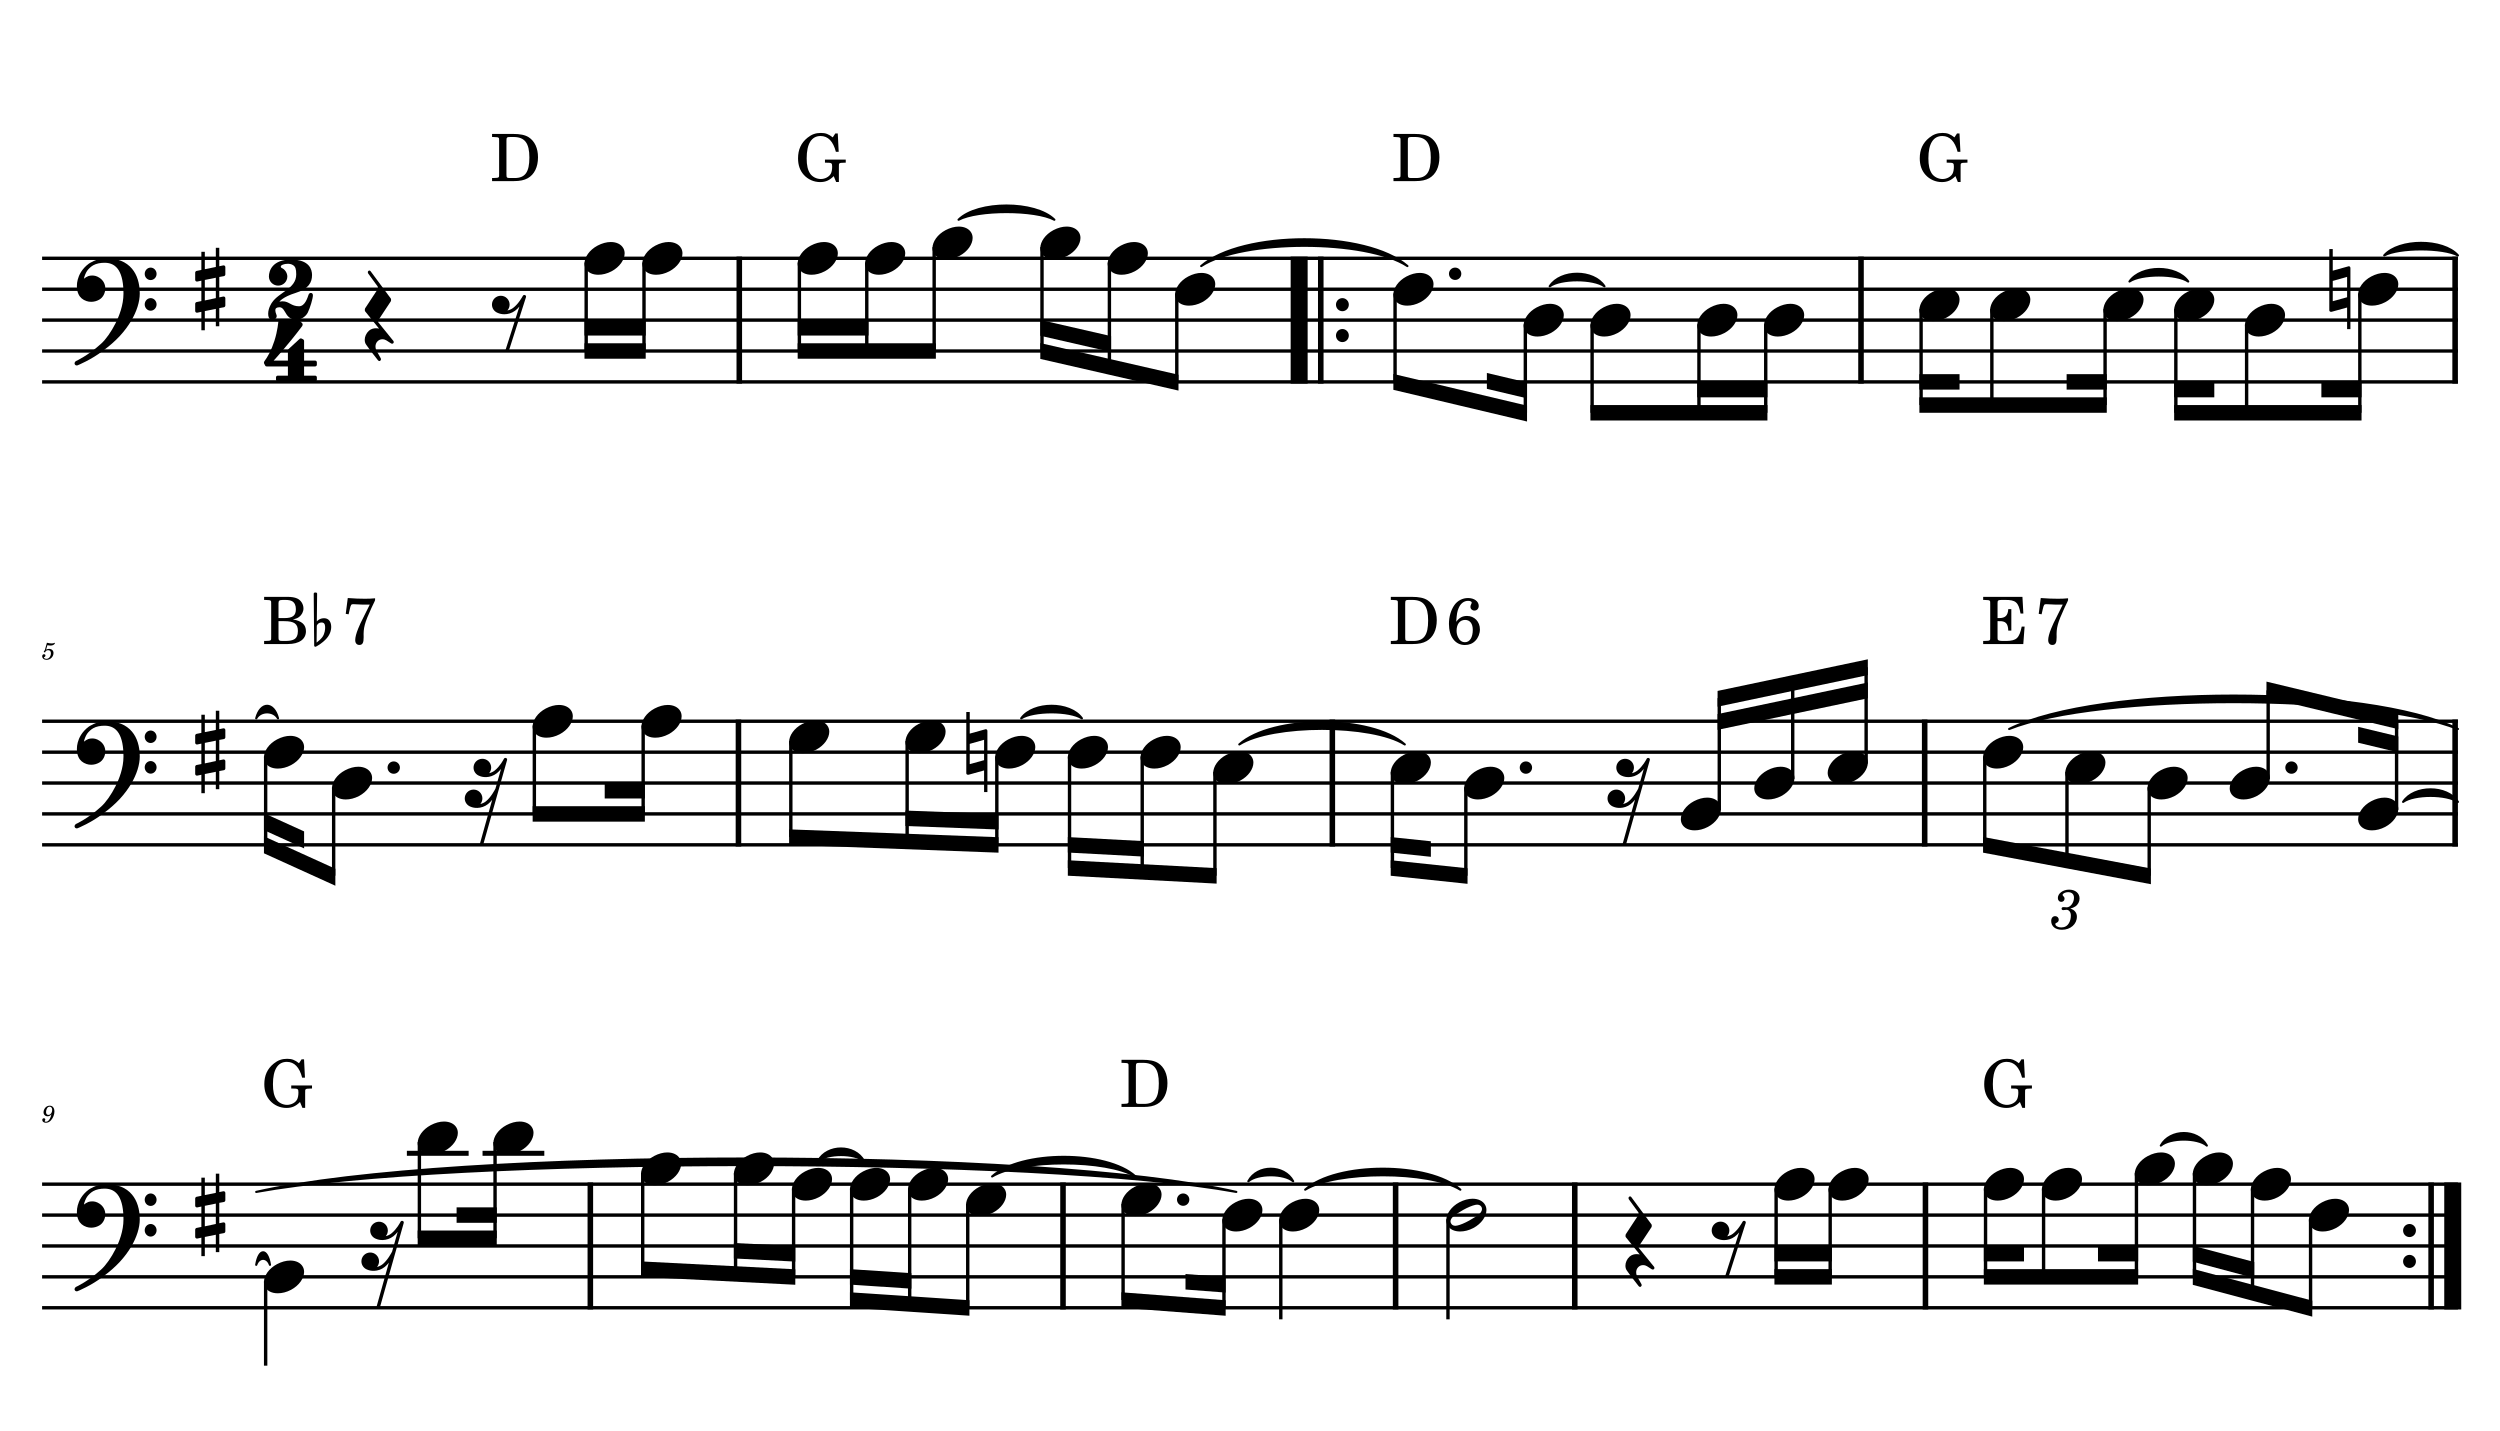 <?xml version="1.0" encoding="UTF-8" standalone="no"?>
<svg width="4208.47px" height="2409.45px" viewBox="0 0 4208.47 2409.45"
 xmlns="http://www.w3.org/2000/svg" xmlns:xlink="http://www.w3.org/1999/xlink" version="1.2" baseProfile="tiny">
<title>BONE_SEM_PIRATA</title>
<desc>Generated by MuseScore 3.6.2</desc>
<polyline class="StaffLines" fill="none" stroke="#000000" stroke-width="5.72" stroke-linejoin="bevel" points="70.866,434.866 4137.61,434.866"/>
<polyline class="StaffLines" fill="none" stroke="#000000" stroke-width="5.72" stroke-linejoin="bevel" points="70.866,486.866 4137.61,486.866"/>
<polyline class="StaffLines" fill="none" stroke="#000000" stroke-width="5.72" stroke-linejoin="bevel" points="70.866,538.866 4137.61,538.866"/>
<polyline class="StaffLines" fill="none" stroke="#000000" stroke-width="5.72" stroke-linejoin="bevel" points="70.866,590.866 4137.61,590.866"/>
<polyline class="StaffLines" fill="none" stroke="#000000" stroke-width="5.72" stroke-linejoin="bevel" points="70.866,642.866 4137.61,642.866"/>
<polyline class="StaffLines" fill="none" stroke="#000000" stroke-width="5.72" stroke-linejoin="bevel" points="70.866,1214.16 4137.61,1214.16"/>
<polyline class="StaffLines" fill="none" stroke="#000000" stroke-width="5.72" stroke-linejoin="bevel" points="70.866,1266.16 4137.61,1266.16"/>
<polyline class="StaffLines" fill="none" stroke="#000000" stroke-width="5.72" stroke-linejoin="bevel" points="70.866,1318.16 4137.61,1318.16"/>
<polyline class="StaffLines" fill="none" stroke="#000000" stroke-width="5.72" stroke-linejoin="bevel" points="70.866,1370.16 4137.61,1370.16"/>
<polyline class="StaffLines" fill="none" stroke="#000000" stroke-width="5.72" stroke-linejoin="bevel" points="70.866,1422.16 4137.61,1422.16"/>
<polyline class="StaffLines" fill="none" stroke="#000000" stroke-width="5.72" stroke-linejoin="bevel" points="70.866,1993.45 4137.61,1993.45"/>
<polyline class="StaffLines" fill="none" stroke="#000000" stroke-width="5.72" stroke-linejoin="bevel" points="70.866,2045.45 4137.61,2045.45"/>
<polyline class="StaffLines" fill="none" stroke="#000000" stroke-width="5.72" stroke-linejoin="bevel" points="70.866,2097.45 4137.61,2097.45"/>
<polyline class="StaffLines" fill="none" stroke="#000000" stroke-width="5.72" stroke-linejoin="bevel" points="70.866,2149.45 4137.61,2149.45"/>
<polyline class="StaffLines" fill="none" stroke="#000000" stroke-width="5.72" stroke-linejoin="bevel" points="70.866,2201.45 4137.61,2201.45"/>
<path class="MeasureNumber" d="M75.35,1094.84 C74.1,1095.59 73.741,1096.08 73.741,1096.88 C73.741,1097.64 74.382,1098.2 75.178,1098.2 C76.225,1098.2 76.819,1097.44 76.944,1095.95 C78.178,1094.95 79.507,1094.52 81.1,1094.52 C84.069,1094.52 85.71,1096.36 85.71,1099.67 C85.71,1104.88 82.35,1109.11 78.225,1109.11 C75.866,1109.11 73.944,1108 73.944,1106.67 C73.944,1106.44 73.991,1106.36 74.178,1106.23 C75.225,1105.75 75.225,1105.75 75.507,1105.56 C76.147,1105.08 76.507,1104.36 76.507,1103.52 C76.507,1102.23 75.507,1101.28 74.1,1101.28 C72.35,1101.28 71.022,1102.75 71.022,1104.67 C71.022,1108.2 74.069,1110.75 78.35,1110.75 C84.819,1110.75 90.069,1105.59 90.069,1099.2 C90.069,1095.16 86.991,1092.31 82.632,1092.31 C80.897,1092.31 79.507,1092.67 77.585,1093.64 L79.819,1086.08 C81.944,1086.52 83.632,1086.72 85.069,1086.72 C87.71,1086.72 90.069,1085.88 91.382,1084.48 C92.069,1083.69 92.46,1083 92.46,1082.48 C92.46,1082.23 92.335,1082 92.178,1082 C92.069,1082 91.975,1082.05 91.741,1082.16 C90.428,1082.8 88.741,1083.16 87.178,1083.16 C84.788,1083.16 81.944,1082.77 78.991,1082 L75.35,1094.84 "/>
<path class="MeasureNumber" d="M86.585,1875.78 C85.897,1878.93 85.178,1880.85 84.022,1883.09 C82.069,1886.73 79.991,1888.37 77.178,1888.37 C76.022,1888.37 75.272,1887.88 75.272,1887.17 C75.272,1886.88 75.35,1886.78 75.663,1886.29 C76.069,1885.78 76.272,1885.29 76.272,1884.73 C76.272,1883.42 75.225,1882.42 73.866,1882.42 C72.272,1882.42 71.147,1883.6 71.147,1885.37 C71.147,1888.09 73.71,1890.04 77.272,1890.04 C80.46,1890.04 83.428,1888.65 85.866,1885.85 C89.35,1881.96 91.616,1876.17 91.616,1871.24 C91.616,1865.01 88.616,1861.29 83.663,1861.29 C80.71,1861.29 77.944,1862.62 76.1,1864.88 C74.303,1867.09 73.272,1869.88 73.272,1872.49 C73.272,1876.29 76.178,1879.17 80.069,1879.17 C82.71,1879.17 84.741,1878.09 86.585,1875.78 M83.632,1862.98 C86.178,1862.98 87.819,1865.01 87.819,1868.21 C87.819,1873.17 85.1,1876.81 81.428,1876.81 C78.897,1876.81 77.507,1875.09 77.507,1872.09 C77.507,1869.73 78.069,1867.6 79.147,1865.81 C80.35,1863.88 81.788,1862.98 83.632,1862.98"/>
<path class="TieSegment" stroke="#000000" stroke-width="3.64" stroke-linecap="round" stroke-linejoin="round" fill-rule="evenodd" d="M1613.64,369.866 C1645.89,338.076 1742.64,338.076 1774.89,369.866 C1742.64,352.636 1645.89,352.636 1613.64,369.866"/>
<path class="TieSegment" stroke="#000000" stroke-width="3.64" stroke-linecap="round" stroke-linejoin="round" fill-rule="evenodd" d="M2022.07,447.866 C2091.5,387.819 2299.79,387.819 2369.22,447.866 C2299.79,402.379 2091.5,402.379 2022.07,447.866"/>
<path class="TieSegment" stroke="#000000" stroke-width="3.64" stroke-linecap="round" stroke-linejoin="round" fill-rule="evenodd" d="M2608.8,481.926 C2627.23,453.846 2682.51,453.846 2700.93,481.926 C2682.51,468.406 2627.23,468.406 2608.8,481.926"/>
<path class="TieSegment" stroke="#000000" stroke-width="3.64" stroke-linecap="round" stroke-linejoin="round" fill-rule="evenodd" d="M3584.74,473.866 C3604.51,445.786 3663.82,445.786 3683.59,473.866 C3663.82,460.346 3604.51,460.346 3584.74,473.866"/>
<path class="TieSegment" stroke="#000000" stroke-width="3.64" stroke-linecap="round" stroke-linejoin="round" fill-rule="evenodd" d="M4013.59,429.926 C4038.39,401.846 4112.8,401.846 4137.61,429.926 C4112.8,416.406 4038.39,416.406 4013.59,429.926"/>
<path class="TieSegment" stroke="#000000" stroke-width="3.64" stroke-linecap="round" stroke-linejoin="round" fill-rule="evenodd" d="M431.324,1209.22 C438.654,1181.14 460.647,1181.14 467.978,1209.22 C460.647,1195.7 438.654,1195.7 431.324,1209.22"/>
<path class="TieSegment" stroke="#000000" stroke-width="3.64" stroke-linecap="round" stroke-linejoin="round" fill-rule="evenodd" d="M1719.11,1209.22 C1739.53,1181.14 1800.8,1181.14 1821.22,1209.22 C1800.8,1195.7 1739.53,1195.7 1719.11,1209.22"/>
<path class="TieSegment" stroke="#000000" stroke-width="3.64" stroke-linecap="round" stroke-linejoin="round" fill-rule="evenodd" d="M2086.26,1253.16 C2141.96,1203.54 2309.07,1203.54 2364.77,1253.16 C2309.07,1218.1 2141.96,1218.1 2086.26,1253.16"/>
<path class="TieSegment" stroke="#000000" stroke-width="3.64" stroke-linecap="round" stroke-linejoin="round" fill-rule="evenodd" d="M3382.18,1227.16 C3533.27,1152.28 3986.52,1152.28 4137.61,1227.16 C3986.52,1166.84 3533.27,1166.84 3382.18,1227.16"/>
<path class="TieSegment" stroke="#000000" stroke-width="3.64" stroke-linecap="round" stroke-linejoin="round" fill-rule="evenodd" d="M4045.36,1349.88 C4063.81,1321.8 4119.16,1321.8 4137.61,1349.88 C4119.16,1336.36 4063.81,1336.36 4045.36,1349.88"/>
<path class="TieSegment" stroke="#000000" stroke-width="3.64" stroke-linecap="round" stroke-linejoin="round" fill-rule="evenodd" d="M431.324,2129.17 C435.951,2101.09 449.834,2101.09 454.461,2129.17 C449.834,2115.65 435.951,2115.65 431.324,2129.17"/>
<path class="TieSegment" stroke="#000000" stroke-width="3.64" stroke-linecap="round" stroke-linejoin="round" fill-rule="evenodd" d="M1377.01,1954.45 C1392.5,1926.37 1438.96,1926.37 1454.44,1954.45 C1438.96,1940.93 1392.5,1940.93 1377.01,1954.45"/>
<path class="TieSegment" stroke="#000000" stroke-width="3.64" stroke-linecap="round" stroke-linejoin="round" fill-rule="evenodd" d="M1670.13,1980.45 C1718.38,1936.49 1863.14,1936.49 1911.39,1980.45 C1863.14,1951.05 1718.38,1951.05 1670.13,1980.45"/>
<path class="TieSegment" stroke="#000000" stroke-width="3.64" stroke-linecap="round" stroke-linejoin="round" fill-rule="evenodd" d="M2101.47,1988.51 C2116.55,1960.43 2161.79,1960.43 2176.87,1988.51 C2161.79,1974.99 2116.55,1974.99 2101.47,1988.51"/>
<path class="TieSegment" stroke="#000000" stroke-width="3.64" stroke-linecap="round" stroke-linejoin="round" fill-rule="evenodd" d="M431.324,2006.45 C761.297,1931.57 1751.22,1931.57 2081.19,2006.45 C1751.22,1946.13 761.297,1946.13 431.324,2006.45"/>
<path class="TieSegment" stroke="#000000" stroke-width="3.64" stroke-linecap="round" stroke-linejoin="round" fill-rule="evenodd" d="M2197.14,2002.68 C2249.37,1955.7 2406.07,1955.7 2458.3,2002.68 C2406.07,1970.26 2249.37,1970.26 2197.14,2002.68"/>
<path class="TieSegment" stroke="#000000" stroke-width="3.64" stroke-linecap="round" stroke-linejoin="round" fill-rule="evenodd" d="M3637.54,1928.45 C3653.03,1900.37 3699.48,1900.37 3714.97,1928.45 C3699.48,1914.93 3653.03,1914.93 3637.54,1928.45"/>
<polyline class="BarLine" stroke="#000000" stroke-width="9.36" stroke-linejoin="bevel" points="1244.52,432.006 1244.52,645.726"/>
<polyline class="BarLine" stroke="#000000" stroke-width="28.60" stroke-linejoin="bevel" points="2186.97,432.006 2186.97,645.726"/>
<polyline class="BarLine" stroke="#000000" stroke-width="9.36" stroke-linejoin="bevel" points="2223.37,432.006 2223.37,645.726"/>
<path class="BarLine" transform="matrix(2.08,0,0,2.08,2248.95,512.866)" d="M10.406,0 C10.406,-2.906 8.094,-5.297 5.203,-5.297 C2.297,-5.297 0,-2.906 0,0 C0,2.906 2.297,5.297 5.203,5.297 C8.094,5.297 10.406,2.906 10.406,0"/>
<path class="BarLine" transform="matrix(2.08,0,0,2.08,2248.95,564.866)" d="M10.406,0 C10.406,-2.906 8.094,-5.297 5.203,-5.297 C2.297,-5.297 0,-2.906 0,0 C0,2.906 2.297,5.297 5.203,5.297 C8.094,5.297 10.406,2.906 10.406,0"/>
<polyline class="BarLine" stroke="#000000" stroke-width="9.36" stroke-linejoin="bevel" points="3132.8,432.006 3132.8,645.726"/>
<polyline class="BarLine" stroke="#000000" stroke-width="9.36" stroke-linejoin="bevel" points="4132.93,432.006 4132.93,645.726"/>
<polyline class="BarLine" stroke="#000000" stroke-width="9.36" stroke-linejoin="bevel" points="1243.11,1211.3 1243.11,1425.02"/>
<polyline class="BarLine" stroke="#000000" stroke-width="9.36" stroke-linejoin="bevel" points="2242.83,1211.3 2242.83,1425.02"/>
<polyline class="BarLine" stroke="#000000" stroke-width="9.36" stroke-linejoin="bevel" points="3239.98,1211.3 3239.98,1425.02"/>
<polyline class="BarLine" stroke="#000000" stroke-width="9.36" stroke-linejoin="bevel" points="4132.93,1211.3 4132.93,1425.02"/>
<polyline class="BarLine" stroke="#000000" stroke-width="9.36" stroke-linejoin="bevel" points="993.772,1990.59 993.772,2204.31"/>
<polyline class="BarLine" stroke="#000000" stroke-width="9.36" stroke-linejoin="bevel" points="1789.46,1990.59 1789.46,2204.31"/>
<polyline class="BarLine" stroke="#000000" stroke-width="9.36" stroke-linejoin="bevel" points="2349.36,1990.59 2349.36,2204.31"/>
<polyline class="BarLine" stroke="#000000" stroke-width="9.36" stroke-linejoin="bevel" points="2650.94,1990.59 2650.94,2204.31"/>
<polyline class="BarLine" stroke="#000000" stroke-width="9.36" stroke-linejoin="bevel" points="3241.3,1990.59 3241.3,2204.31"/>
<path class="BarLine" transform="matrix(2.08,0,0,2.08,4045.31,2071.45)" d="M10.406,0 C10.406,-2.906 8.094,-5.297 5.203,-5.297 C2.297,-5.297 0,-2.906 0,0 C0,2.906 2.297,5.297 5.203,5.297 C8.094,5.297 10.406,2.906 10.406,0"/>
<path class="BarLine" transform="matrix(2.08,0,0,2.08,4045.31,2123.45)" d="M10.406,0 C10.406,-2.906 8.094,-5.297 5.203,-5.297 C2.297,-5.297 0,-2.906 0,0 C0,2.906 2.297,5.297 5.203,5.297 C8.094,5.297 10.406,2.906 10.406,0"/>
<polyline class="BarLine" stroke="#000000" stroke-width="9.36" stroke-linejoin="bevel" points="4092.52,1990.59 4092.52,2204.31"/>
<polyline class="BarLine" stroke="#000000" stroke-width="28.60" stroke-linejoin="bevel" points="4128.92,1990.59 4128.92,2204.31"/>
<path class="Accidental" transform="matrix(2.08,0,0,2.08,3921.11,486.866)" d="M16.594,-18.297 C16.406,-18.5 16.094,-18.594 15.797,-18.594 C15.703,-18.594 15.5,-18.5 15.406,-18.5 L2.797,-15 L2.797,-32.5 L0,-32.5 L0,17 C0,17.797 0.594,18.297 1.406,18.297 L1.797,18.297 L14.406,14.797 L14.406,32.297 L17.094,32.297 L17.094,-17.203 C17.094,-17.594 16.906,-18.094 16.594,-18.297 M14.406,6.5 L2.797,9.703 L2.797,-6.703 L14.406,-10 L14.406,6.5 "/>
<path class="Accidental" transform="matrix(2.08,0,0,2.08,1626.63,1266.16)" d="M16.594,-18.297 C16.406,-18.5 16.094,-18.594 15.797,-18.594 C15.703,-18.594 15.5,-18.5 15.406,-18.5 L2.797,-15 L2.797,-32.5 L0,-32.5 L0,17 C0,17.797 0.594,18.297 1.406,18.297 L1.797,18.297 L14.406,14.797 L14.406,32.297 L17.094,32.297 L17.094,-17.203 C17.094,-17.594 16.906,-18.094 16.594,-18.297 M14.406,6.5 L2.797,9.703 L2.797,-6.703 L14.406,-10 L14.406,6.5 "/>
<polyline class="LedgerLine" stroke="#000000" stroke-width="8.32" stroke-linejoin="bevel" points="684.925,1941.45 788.908,1941.45"/>
<polyline class="LedgerLine" stroke="#000000" stroke-width="8.32" stroke-linejoin="bevel" points="812.308,1941.45 916.292,1941.45"/>
<polyline class="Stem" stroke="#000000" stroke-width="5.72" stroke-linejoin="bevel" points="986.767,441.855 986.767,590.866"/>
<polyline class="Stem" stroke="#000000" stroke-width="5.72" stroke-linejoin="bevel" points="1084.11,441.855 1084.11,590.866"/>
<polyline class="Stem" stroke="#000000" stroke-width="5.72" stroke-linejoin="bevel" points="1345.66,441.855 1345.66,590.866"/>
<polyline class="Stem" stroke="#000000" stroke-width="5.72" stroke-linejoin="bevel" points="1459.11,441.855 1459.11,590.866"/>
<polyline class="Stem" stroke="#000000" stroke-width="5.72" stroke-linejoin="bevel" points="1572.57,415.855 1572.57,590.866"/>
<polyline class="Stem" stroke="#000000" stroke-width="5.72" stroke-linejoin="bevel" points="1754.09,415.855 1754.09,590.866"/>
<polyline class="Stem" stroke="#000000" stroke-width="5.72" stroke-linejoin="bevel" points="1867.55,441.855 1867.55,616.866"/>
<polyline class="Stem" stroke="#000000" stroke-width="5.72" stroke-linejoin="bevel" points="1981,493.855 1981,642.866"/>
<polyline class="Stem" stroke="#000000" stroke-width="5.72" stroke-linejoin="bevel" points="2348.43,493.855 2348.43,642.866"/>
<polyline class="Stem" stroke="#000000" stroke-width="5.72" stroke-linejoin="bevel" points="2567.73,545.855 2567.73,694.866"/>
<polyline class="Stem" stroke="#000000" stroke-width="5.72" stroke-linejoin="bevel" points="2680.14,545.855 2680.14,694.866"/>
<polyline class="Stem" stroke="#000000" stroke-width="5.72" stroke-linejoin="bevel" points="2859.99,545.855 2859.99,694.866"/>
<polyline class="Stem" stroke="#000000" stroke-width="5.72" stroke-linejoin="bevel" points="2972.4,545.855 2972.4,694.866"/>
<polyline class="Stem" stroke="#000000" stroke-width="5.72" stroke-linejoin="bevel" points="3233.94,519.855 3233.94,681.866"/>
<polyline class="Stem" stroke="#000000" stroke-width="5.72" stroke-linejoin="bevel" points="3353.07,519.855 3353.07,681.866"/>
<polyline class="Stem" stroke="#000000" stroke-width="5.72" stroke-linejoin="bevel" points="3543.67,519.855 3543.67,681.866"/>
<polyline class="Stem" stroke="#000000" stroke-width="5.72" stroke-linejoin="bevel" points="3662.79,519.855 3662.79,694.866"/>
<polyline class="Stem" stroke="#000000" stroke-width="5.72" stroke-linejoin="bevel" points="3781.92,545.855 3781.92,694.866"/>
<polyline class="Stem" stroke="#000000" stroke-width="5.72" stroke-linejoin="bevel" points="3972.52,493.855 3972.52,694.866"/>
<polyline class="Stem" stroke="#000000" stroke-width="5.72" stroke-linejoin="bevel" points="447.184,1273.15 447.184,1422.16"/>
<polyline class="Stem" stroke="#000000" stroke-width="5.72" stroke-linejoin="bevel" points="561.671,1325.15 561.671,1474.16"/>
<polyline class="Stem" stroke="#000000" stroke-width="5.72" stroke-linejoin="bevel" points="899.522,1221.15 899.522,1370.16"/>
<polyline class="Stem" stroke="#000000" stroke-width="5.72" stroke-linejoin="bevel" points="1082.7,1221.15 1082.7,1370.16"/>
<polyline class="Stem" stroke="#000000" stroke-width="5.72" stroke-linejoin="bevel" points="1331.25,1247.15 1331.25,1409.16"/>
<polyline class="Stem" stroke="#000000" stroke-width="5.72" stroke-linejoin="bevel" points="1527.06,1247.15 1527.06,1416.5"/>
<polyline class="Stem" stroke="#000000" stroke-width="5.72" stroke-linejoin="bevel" points="1678.04,1273.15 1678.04,1422.16"/>
<polyline class="Stem" stroke="#000000" stroke-width="5.72" stroke-linejoin="bevel" points="1800.43,1273.15 1800.43,1461.16"/>
<polyline class="Stem" stroke="#000000" stroke-width="5.72" stroke-linejoin="bevel" points="1922.81,1273.15 1922.81,1467.66"/>
<polyline class="Stem" stroke="#000000" stroke-width="5.72" stroke-linejoin="bevel" points="2045.2,1299.15 2045.2,1474.16"/>
<polyline class="Stem" stroke="#000000" stroke-width="5.72" stroke-linejoin="bevel" points="2343.97,1299.15 2343.97,1461.16"/>
<polyline class="Stem" stroke="#000000" stroke-width="5.72" stroke-linejoin="bevel" points="2467.58,1325.15 2467.58,1474.16"/>
<polyline class="Stem" stroke="#000000" stroke-width="5.72" stroke-linejoin="bevel" points="2894.22,1363.5 2894.22,1175.16"/>
<polyline class="Stem" stroke="#000000" stroke-width="5.72" stroke-linejoin="bevel" points="3017.83,1311.5 3017.83,1149.16"/>
<polyline class="Stem" stroke="#000000" stroke-width="5.72" stroke-linejoin="bevel" points="3141.44,1285.5 3141.44,1123.16"/>
<polyline class="Stem" stroke="#000000" stroke-width="5.72" stroke-linejoin="bevel" points="3341.12,1273.15 3341.12,1422.16"/>
<polyline class="Stem" stroke="#000000" stroke-width="5.72" stroke-linejoin="bevel" points="3479.52,1299.15 3479.52,1448.16"/>
<polyline class="Stem" stroke="#000000" stroke-width="5.72" stroke-linejoin="bevel" points="3617.93,1325.15 3617.93,1474.16"/>
<polyline class="Stem" stroke="#000000" stroke-width="5.72" stroke-linejoin="bevel" points="3818.2,1311.5 3818.2,1162.16"/>
<polyline class="Stem" stroke="#000000" stroke-width="5.72" stroke-linejoin="bevel" points="4034.39,1363.5 4034.39,1214.16"/>
<polyline class="Stem" stroke="#000000" stroke-width="5.72" stroke-linejoin="bevel" points="447.184,2156.44 447.184,2298.95"/>
<polyline class="Stem" stroke="#000000" stroke-width="5.72" stroke-linejoin="bevel" points="705.985,1922.44 705.985,2084.45"/>
<polyline class="Stem" stroke="#000000" stroke-width="5.72" stroke-linejoin="bevel" points="833.368,1922.44 833.368,2084.45"/>
<polyline class="Stem" stroke="#000000" stroke-width="5.72" stroke-linejoin="bevel" points="1081.91,1974.44 1081.91,2136.45"/>
<polyline class="Stem" stroke="#000000" stroke-width="5.72" stroke-linejoin="bevel" points="1238.24,1974.44 1238.24,2144.45"/>
<polyline class="Stem" stroke="#000000" stroke-width="5.72" stroke-linejoin="bevel" points="1335.94,2000.44 1335.94,2149.45"/>
<polyline class="Stem" stroke="#000000" stroke-width="5.72" stroke-linejoin="bevel" points="1433.65,2000.44 1433.65,2188.45"/>
<polyline class="Stem" stroke="#000000" stroke-width="5.72" stroke-linejoin="bevel" points="1531.35,2000.44 1531.35,2194.95"/>
<polyline class="Stem" stroke="#000000" stroke-width="5.72" stroke-linejoin="bevel" points="1629.06,2026.44 1629.06,2201.45"/>
<polyline class="Stem" stroke="#000000" stroke-width="5.72" stroke-linejoin="bevel" points="1890.6,2026.44 1890.6,2188.45"/>
<polyline class="Stem" stroke="#000000" stroke-width="5.72" stroke-linejoin="bevel" points="2060.4,2052.44 2060.4,2201.45"/>
<polyline class="Stem" stroke="#000000" stroke-width="5.72" stroke-linejoin="bevel" points="2156.07,2052.44 2156.07,2220.95"/>
<polyline class="Stem" stroke="#000000" stroke-width="5.72" stroke-linejoin="bevel" points="2437.5,2052.44 2437.5,2220.95"/>
<polyline class="Stem" stroke="#000000" stroke-width="5.72" stroke-linejoin="bevel" points="2989.91,2000.44 2989.91,2149.45"/>
<polyline class="Stem" stroke="#000000" stroke-width="5.72" stroke-linejoin="bevel" points="3080.9,2000.44 3080.9,2149.45"/>
<polyline class="Stem" stroke="#000000" stroke-width="5.72" stroke-linejoin="bevel" points="3342.44,2000.44 3342.44,2149.45"/>
<polyline class="Stem" stroke="#000000" stroke-width="5.72" stroke-linejoin="bevel" points="3440.14,2000.44 3440.14,2149.45"/>
<polyline class="Stem" stroke="#000000" stroke-width="5.72" stroke-linejoin="bevel" points="3596.47,1974.44 3596.47,2149.45"/>
<polyline class="Stem" stroke="#000000" stroke-width="5.72" stroke-linejoin="bevel" points="3694.17,1974.44 3694.17,2149.45"/>
<polyline class="Stem" stroke="#000000" stroke-width="5.72" stroke-linejoin="bevel" points="3791.88,2000.44 3791.88,2175.45"/>
<polyline class="Stem" stroke="#000000" stroke-width="5.72" stroke-linejoin="bevel" points="3889.58,2052.44 3889.58,2201.45"/>
<path class="Note" transform="matrix(2.08,0,0,2.08,983.907,434.866)" d="M31.5,-8.094 C29.703,-11.406 25.906,-13.203 21.297,-13.203 C17.906,-13.203 14.203,-12.203 10.594,-10.297 C4,-6.797 0,-0.906 0,4.203 C0,5.594 0.297,7 1,8.297 C2.797,11.594 6.594,13.297 11.203,13.297 C14.594,13.297 18.297,12.406 21.906,10.5 C28.5,7 32.5,1.094 32.5,-4 C32.5,-5.406 32.203,-6.797 31.5,-8.094"/>
<path class="Note" transform="matrix(2.08,0,0,2.08,1081.25,434.866)" d="M31.5,-8.094 C29.703,-11.406 25.906,-13.203 21.297,-13.203 C17.906,-13.203 14.203,-12.203 10.594,-10.297 C4,-6.797 0,-0.906 0,4.203 C0,5.594 0.297,7 1,8.297 C2.797,11.594 6.594,13.297 11.203,13.297 C14.594,13.297 18.297,12.406 21.906,10.5 C28.5,7 32.5,1.094 32.5,-4 C32.5,-5.406 32.203,-6.797 31.5,-8.094"/>
<path class="Note" transform="matrix(2.08,0,0,2.08,1342.8,434.866)" d="M31.5,-8.094 C29.703,-11.406 25.906,-13.203 21.297,-13.203 C17.906,-13.203 14.203,-12.203 10.594,-10.297 C4,-6.797 0,-0.906 0,4.203 C0,5.594 0.297,7 1,8.297 C2.797,11.594 6.594,13.297 11.203,13.297 C14.594,13.297 18.297,12.406 21.906,10.5 C28.5,7 32.5,1.094 32.5,-4 C32.5,-5.406 32.203,-6.797 31.5,-8.094"/>
<path class="Note" transform="matrix(2.08,0,0,2.08,1456.25,434.866)" d="M31.5,-8.094 C29.703,-11.406 25.906,-13.203 21.297,-13.203 C17.906,-13.203 14.203,-12.203 10.594,-10.297 C4,-6.797 0,-0.906 0,4.203 C0,5.594 0.297,7 1,8.297 C2.797,11.594 6.594,13.297 11.203,13.297 C14.594,13.297 18.297,12.406 21.906,10.5 C28.5,7 32.5,1.094 32.5,-4 C32.5,-5.406 32.203,-6.797 31.5,-8.094"/>
<path class="Note" transform="matrix(2.08,0,0,2.08,1569.71,408.866)" d="M31.5,-8.094 C29.703,-11.406 25.906,-13.203 21.297,-13.203 C17.906,-13.203 14.203,-12.203 10.594,-10.297 C4,-6.797 0,-0.906 0,4.203 C0,5.594 0.297,7 1,8.297 C2.797,11.594 6.594,13.297 11.203,13.297 C14.594,13.297 18.297,12.406 21.906,10.5 C28.5,7 32.5,1.094 32.5,-4 C32.5,-5.406 32.203,-6.797 31.5,-8.094"/>
<path class="Note" transform="matrix(2.08,0,0,2.08,1751.23,408.866)" d="M31.5,-8.094 C29.703,-11.406 25.906,-13.203 21.297,-13.203 C17.906,-13.203 14.203,-12.203 10.594,-10.297 C4,-6.797 0,-0.906 0,4.203 C0,5.594 0.297,7 1,8.297 C2.797,11.594 6.594,13.297 11.203,13.297 C14.594,13.297 18.297,12.406 21.906,10.5 C28.5,7 32.5,1.094 32.5,-4 C32.5,-5.406 32.203,-6.797 31.5,-8.094"/>
<path class="Note" transform="matrix(2.08,0,0,2.08,1864.69,434.866)" d="M31.5,-8.094 C29.703,-11.406 25.906,-13.203 21.297,-13.203 C17.906,-13.203 14.203,-12.203 10.594,-10.297 C4,-6.797 0,-0.906 0,4.203 C0,5.594 0.297,7 1,8.297 C2.797,11.594 6.594,13.297 11.203,13.297 C14.594,13.297 18.297,12.406 21.906,10.5 C28.5,7 32.5,1.094 32.5,-4 C32.5,-5.406 32.203,-6.797 31.5,-8.094"/>
<path class="Note" transform="matrix(2.08,0,0,2.08,1978.14,486.866)" d="M31.5,-8.094 C29.703,-11.406 25.906,-13.203 21.297,-13.203 C17.906,-13.203 14.203,-12.203 10.594,-10.297 C4,-6.797 0,-0.906 0,4.203 C0,5.594 0.297,7 1,8.297 C2.797,11.594 6.594,13.297 11.203,13.297 C14.594,13.297 18.297,12.406 21.906,10.5 C28.5,7 32.5,1.094 32.5,-4 C32.5,-5.406 32.203,-6.797 31.5,-8.094"/>
<path class="Note" transform="matrix(2.08,0,0,2.08,2345.57,486.866)" d="M31.5,-8.094 C29.703,-11.406 25.906,-13.203 21.297,-13.203 C17.906,-13.203 14.203,-12.203 10.594,-10.297 C4,-6.797 0,-0.906 0,4.203 C0,5.594 0.297,7 1,8.297 C2.797,11.594 6.594,13.297 11.203,13.297 C14.594,13.297 18.297,12.406 21.906,10.5 C28.5,7 32.5,1.094 32.5,-4 C32.5,-5.406 32.203,-6.797 31.5,-8.094"/>
<path class="Note" transform="matrix(2.08,0,0,2.08,2564.87,538.866)" d="M31.5,-8.094 C29.703,-11.406 25.906,-13.203 21.297,-13.203 C17.906,-13.203 14.203,-12.203 10.594,-10.297 C4,-6.797 0,-0.906 0,4.203 C0,5.594 0.297,7 1,8.297 C2.797,11.594 6.594,13.297 11.203,13.297 C14.594,13.297 18.297,12.406 21.906,10.5 C28.5,7 32.5,1.094 32.5,-4 C32.5,-5.406 32.203,-6.797 31.5,-8.094"/>
<path class="Note" transform="matrix(2.08,0,0,2.08,2677.28,538.866)" d="M31.5,-8.094 C29.703,-11.406 25.906,-13.203 21.297,-13.203 C17.906,-13.203 14.203,-12.203 10.594,-10.297 C4,-6.797 0,-0.906 0,4.203 C0,5.594 0.297,7 1,8.297 C2.797,11.594 6.594,13.297 11.203,13.297 C14.594,13.297 18.297,12.406 21.906,10.5 C28.5,7 32.5,1.094 32.5,-4 C32.5,-5.406 32.203,-6.797 31.5,-8.094"/>
<path class="Note" transform="matrix(2.08,0,0,2.08,2857.13,538.866)" d="M31.5,-8.094 C29.703,-11.406 25.906,-13.203 21.297,-13.203 C17.906,-13.203 14.203,-12.203 10.594,-10.297 C4,-6.797 0,-0.906 0,4.203 C0,5.594 0.297,7 1,8.297 C2.797,11.594 6.594,13.297 11.203,13.297 C14.594,13.297 18.297,12.406 21.906,10.5 C28.5,7 32.5,1.094 32.5,-4 C32.5,-5.406 32.203,-6.797 31.5,-8.094"/>
<path class="Note" transform="matrix(2.08,0,0,2.08,2969.54,538.866)" d="M31.5,-8.094 C29.703,-11.406 25.906,-13.203 21.297,-13.203 C17.906,-13.203 14.203,-12.203 10.594,-10.297 C4,-6.797 0,-0.906 0,4.203 C0,5.594 0.297,7 1,8.297 C2.797,11.594 6.594,13.297 11.203,13.297 C14.594,13.297 18.297,12.406 21.906,10.5 C28.5,7 32.5,1.094 32.5,-4 C32.5,-5.406 32.203,-6.797 31.5,-8.094"/>
<path class="Note" transform="matrix(2.08,0,0,2.08,3231.08,512.866)" d="M31.5,-8.094 C29.703,-11.406 25.906,-13.203 21.297,-13.203 C17.906,-13.203 14.203,-12.203 10.594,-10.297 C4,-6.797 0,-0.906 0,4.203 C0,5.594 0.297,7 1,8.297 C2.797,11.594 6.594,13.297 11.203,13.297 C14.594,13.297 18.297,12.406 21.906,10.5 C28.5,7 32.5,1.094 32.5,-4 C32.5,-5.406 32.203,-6.797 31.5,-8.094"/>
<path class="Note" transform="matrix(2.08,0,0,2.08,3350.21,512.866)" d="M31.5,-8.094 C29.703,-11.406 25.906,-13.203 21.297,-13.203 C17.906,-13.203 14.203,-12.203 10.594,-10.297 C4,-6.797 0,-0.906 0,4.203 C0,5.594 0.297,7 1,8.297 C2.797,11.594 6.594,13.297 11.203,13.297 C14.594,13.297 18.297,12.406 21.906,10.5 C28.5,7 32.5,1.094 32.5,-4 C32.5,-5.406 32.203,-6.797 31.5,-8.094"/>
<path class="Note" transform="matrix(2.08,0,0,2.08,3540.81,512.866)" d="M31.5,-8.094 C29.703,-11.406 25.906,-13.203 21.297,-13.203 C17.906,-13.203 14.203,-12.203 10.594,-10.297 C4,-6.797 0,-0.906 0,4.203 C0,5.594 0.297,7 1,8.297 C2.797,11.594 6.594,13.297 11.203,13.297 C14.594,13.297 18.297,12.406 21.906,10.5 C28.5,7 32.5,1.094 32.5,-4 C32.5,-5.406 32.203,-6.797 31.5,-8.094"/>
<path class="Note" transform="matrix(2.08,0,0,2.08,3659.93,512.866)" d="M31.5,-8.094 C29.703,-11.406 25.906,-13.203 21.297,-13.203 C17.906,-13.203 14.203,-12.203 10.594,-10.297 C4,-6.797 0,-0.906 0,4.203 C0,5.594 0.297,7 1,8.297 C2.797,11.594 6.594,13.297 11.203,13.297 C14.594,13.297 18.297,12.406 21.906,10.5 C28.5,7 32.5,1.094 32.5,-4 C32.5,-5.406 32.203,-6.797 31.5,-8.094"/>
<path class="Note" transform="matrix(2.08,0,0,2.08,3779.06,538.866)" d="M31.5,-8.094 C29.703,-11.406 25.906,-13.203 21.297,-13.203 C17.906,-13.203 14.203,-12.203 10.594,-10.297 C4,-6.797 0,-0.906 0,4.203 C0,5.594 0.297,7 1,8.297 C2.797,11.594 6.594,13.297 11.203,13.297 C14.594,13.297 18.297,12.406 21.906,10.5 C28.5,7 32.5,1.094 32.5,-4 C32.5,-5.406 32.203,-6.797 31.5,-8.094"/>
<path class="Note" transform="matrix(2.08,0,0,2.08,3969.66,486.866)" d="M31.5,-8.094 C29.703,-11.406 25.906,-13.203 21.297,-13.203 C17.906,-13.203 14.203,-12.203 10.594,-10.297 C4,-6.797 0,-0.906 0,4.203 C0,5.594 0.297,7 1,8.297 C2.797,11.594 6.594,13.297 11.203,13.297 C14.594,13.297 18.297,12.406 21.906,10.5 C28.5,7 32.5,1.094 32.5,-4 C32.5,-5.406 32.203,-6.797 31.5,-8.094"/>
<path class="Note" transform="matrix(2.08,0,0,2.08,444.324,1266.16)" d="M31.5,-8.094 C29.703,-11.406 25.906,-13.203 21.297,-13.203 C17.906,-13.203 14.203,-12.203 10.594,-10.297 C4,-6.797 0,-0.906 0,4.203 C0,5.594 0.297,7 1,8.297 C2.797,11.594 6.594,13.297 11.203,13.297 C14.594,13.297 18.297,12.406 21.906,10.5 C28.5,7 32.5,1.094 32.5,-4 C32.5,-5.406 32.203,-6.797 31.5,-8.094"/>
<path class="Note" transform="matrix(2.08,0,0,2.08,558.811,1318.16)" d="M31.5,-8.094 C29.703,-11.406 25.906,-13.203 21.297,-13.203 C17.906,-13.203 14.203,-12.203 10.594,-10.297 C4,-6.797 0,-0.906 0,4.203 C0,5.594 0.297,7 1,8.297 C2.797,11.594 6.594,13.297 11.203,13.297 C14.594,13.297 18.297,12.406 21.906,10.5 C28.5,7 32.5,1.094 32.5,-4 C32.5,-5.406 32.203,-6.797 31.5,-8.094"/>
<path class="Note" transform="matrix(2.08,0,0,2.08,896.662,1214.16)" d="M31.5,-8.094 C29.703,-11.406 25.906,-13.203 21.297,-13.203 C17.906,-13.203 14.203,-12.203 10.594,-10.297 C4,-6.797 0,-0.906 0,4.203 C0,5.594 0.297,7 1,8.297 C2.797,11.594 6.594,13.297 11.203,13.297 C14.594,13.297 18.297,12.406 21.906,10.5 C28.5,7 32.5,1.094 32.5,-4 C32.5,-5.406 32.203,-6.797 31.5,-8.094"/>
<path class="Note" transform="matrix(2.08,0,0,2.08,1079.84,1214.16)" d="M31.5,-8.094 C29.703,-11.406 25.906,-13.203 21.297,-13.203 C17.906,-13.203 14.203,-12.203 10.594,-10.297 C4,-6.797 0,-0.906 0,4.203 C0,5.594 0.297,7 1,8.297 C2.797,11.594 6.594,13.297 11.203,13.297 C14.594,13.297 18.297,12.406 21.906,10.5 C28.5,7 32.5,1.094 32.5,-4 C32.5,-5.406 32.203,-6.797 31.5,-8.094"/>
<path class="Note" transform="matrix(2.08,0,0,2.08,1328.39,1240.16)" d="M31.5,-8.094 C29.703,-11.406 25.906,-13.203 21.297,-13.203 C17.906,-13.203 14.203,-12.203 10.594,-10.297 C4,-6.797 0,-0.906 0,4.203 C0,5.594 0.297,7 1,8.297 C2.797,11.594 6.594,13.297 11.203,13.297 C14.594,13.297 18.297,12.406 21.906,10.5 C28.5,7 32.5,1.094 32.5,-4 C32.5,-5.406 32.203,-6.797 31.5,-8.094"/>
<path class="Note" transform="matrix(2.08,0,0,2.08,1524.2,1240.16)" d="M31.5,-8.094 C29.703,-11.406 25.906,-13.203 21.297,-13.203 C17.906,-13.203 14.203,-12.203 10.594,-10.297 C4,-6.797 0,-0.906 0,4.203 C0,5.594 0.297,7 1,8.297 C2.797,11.594 6.594,13.297 11.203,13.297 C14.594,13.297 18.297,12.406 21.906,10.5 C28.5,7 32.5,1.094 32.5,-4 C32.5,-5.406 32.203,-6.797 31.5,-8.094"/>
<path class="Note" transform="matrix(2.08,0,0,2.08,1675.18,1266.16)" d="M31.5,-8.094 C29.703,-11.406 25.906,-13.203 21.297,-13.203 C17.906,-13.203 14.203,-12.203 10.594,-10.297 C4,-6.797 0,-0.906 0,4.203 C0,5.594 0.297,7 1,8.297 C2.797,11.594 6.594,13.297 11.203,13.297 C14.594,13.297 18.297,12.406 21.906,10.5 C28.5,7 32.5,1.094 32.5,-4 C32.5,-5.406 32.203,-6.797 31.5,-8.094"/>
<path class="Note" transform="matrix(2.08,0,0,2.08,1797.57,1266.16)" d="M31.5,-8.094 C29.703,-11.406 25.906,-13.203 21.297,-13.203 C17.906,-13.203 14.203,-12.203 10.594,-10.297 C4,-6.797 0,-0.906 0,4.203 C0,5.594 0.297,7 1,8.297 C2.797,11.594 6.594,13.297 11.203,13.297 C14.594,13.297 18.297,12.406 21.906,10.5 C28.5,7 32.5,1.094 32.5,-4 C32.5,-5.406 32.203,-6.797 31.5,-8.094"/>
<path class="Note" transform="matrix(2.08,0,0,2.08,1919.95,1266.16)" d="M31.5,-8.094 C29.703,-11.406 25.906,-13.203 21.297,-13.203 C17.906,-13.203 14.203,-12.203 10.594,-10.297 C4,-6.797 0,-0.906 0,4.203 C0,5.594 0.297,7 1,8.297 C2.797,11.594 6.594,13.297 11.203,13.297 C14.594,13.297 18.297,12.406 21.906,10.5 C28.5,7 32.5,1.094 32.5,-4 C32.5,-5.406 32.203,-6.797 31.5,-8.094"/>
<path class="Note" transform="matrix(2.08,0,0,2.08,2042.34,1292.16)" d="M31.5,-8.094 C29.703,-11.406 25.906,-13.203 21.297,-13.203 C17.906,-13.203 14.203,-12.203 10.594,-10.297 C4,-6.797 0,-0.906 0,4.203 C0,5.594 0.297,7 1,8.297 C2.797,11.594 6.594,13.297 11.203,13.297 C14.594,13.297 18.297,12.406 21.906,10.5 C28.5,7 32.5,1.094 32.5,-4 C32.5,-5.406 32.203,-6.797 31.5,-8.094"/>
<path class="Note" transform="matrix(2.08,0,0,2.08,2341.11,1292.16)" d="M31.5,-8.094 C29.703,-11.406 25.906,-13.203 21.297,-13.203 C17.906,-13.203 14.203,-12.203 10.594,-10.297 C4,-6.797 0,-0.906 0,4.203 C0,5.594 0.297,7 1,8.297 C2.797,11.594 6.594,13.297 11.203,13.297 C14.594,13.297 18.297,12.406 21.906,10.5 C28.5,7 32.5,1.094 32.5,-4 C32.5,-5.406 32.203,-6.797 31.5,-8.094"/>
<path class="Note" transform="matrix(2.08,0,0,2.08,2464.72,1318.16)" d="M31.5,-8.094 C29.703,-11.406 25.906,-13.203 21.297,-13.203 C17.906,-13.203 14.203,-12.203 10.594,-10.297 C4,-6.797 0,-0.906 0,4.203 C0,5.594 0.297,7 1,8.297 C2.797,11.594 6.594,13.297 11.203,13.297 C14.594,13.297 18.297,12.406 21.906,10.5 C28.5,7 32.5,1.094 32.5,-4 C32.5,-5.406 32.203,-6.797 31.5,-8.094"/>
<path class="Note" transform="matrix(2.08,0,0,2.08,2829.49,1370.16)" d="M31.5,-8.094 C29.703,-11.406 25.906,-13.203 21.297,-13.203 C17.906,-13.203 14.203,-12.203 10.594,-10.297 C4,-6.797 0,-0.906 0,4.203 C0,5.594 0.297,7 1,8.297 C2.797,11.594 6.594,13.297 11.203,13.297 C14.594,13.297 18.297,12.406 21.906,10.5 C28.5,7 32.5,1.094 32.5,-4 C32.5,-5.406 32.203,-6.797 31.5,-8.094"/>
<path class="Note" transform="matrix(2.08,0,0,2.08,2953.1,1318.16)" d="M31.5,-8.094 C29.703,-11.406 25.906,-13.203 21.297,-13.203 C17.906,-13.203 14.203,-12.203 10.594,-10.297 C4,-6.797 0,-0.906 0,4.203 C0,5.594 0.297,7 1,8.297 C2.797,11.594 6.594,13.297 11.203,13.297 C14.594,13.297 18.297,12.406 21.906,10.5 C28.5,7 32.5,1.094 32.5,-4 C32.5,-5.406 32.203,-6.797 31.5,-8.094"/>
<path class="Note" transform="matrix(2.08,0,0,2.08,3076.71,1292.16)" d="M31.5,-8.094 C29.703,-11.406 25.906,-13.203 21.297,-13.203 C17.906,-13.203 14.203,-12.203 10.594,-10.297 C4,-6.797 0,-0.906 0,4.203 C0,5.594 0.297,7 1,8.297 C2.797,11.594 6.594,13.297 11.203,13.297 C14.594,13.297 18.297,12.406 21.906,10.5 C28.5,7 32.5,1.094 32.5,-4 C32.5,-5.406 32.203,-6.797 31.5,-8.094"/>
<path class="Note" transform="matrix(2.08,0,0,2.08,3338.26,1266.16)" d="M31.5,-8.094 C29.703,-11.406 25.906,-13.203 21.297,-13.203 C17.906,-13.203 14.203,-12.203 10.594,-10.297 C4,-6.797 0,-0.906 0,4.203 C0,5.594 0.297,7 1,8.297 C2.797,11.594 6.594,13.297 11.203,13.297 C14.594,13.297 18.297,12.406 21.906,10.5 C28.5,7 32.5,1.094 32.5,-4 C32.5,-5.406 32.203,-6.797 31.5,-8.094"/>
<path class="Note" transform="matrix(2.08,0,0,2.08,3476.66,1292.16)" d="M31.5,-8.094 C29.703,-11.406 25.906,-13.203 21.297,-13.203 C17.906,-13.203 14.203,-12.203 10.594,-10.297 C4,-6.797 0,-0.906 0,4.203 C0,5.594 0.297,7 1,8.297 C2.797,11.594 6.594,13.297 11.203,13.297 C14.594,13.297 18.297,12.406 21.906,10.5 C28.5,7 32.5,1.094 32.5,-4 C32.5,-5.406 32.203,-6.797 31.5,-8.094"/>
<path class="Note" transform="matrix(2.08,0,0,2.08,3615.07,1318.16)" d="M31.5,-8.094 C29.703,-11.406 25.906,-13.203 21.297,-13.203 C17.906,-13.203 14.203,-12.203 10.594,-10.297 C4,-6.797 0,-0.906 0,4.203 C0,5.594 0.297,7 1,8.297 C2.797,11.594 6.594,13.297 11.203,13.297 C14.594,13.297 18.297,12.406 21.906,10.5 C28.5,7 32.5,1.094 32.5,-4 C32.5,-5.406 32.203,-6.797 31.5,-8.094"/>
<path class="Note" transform="matrix(2.08,0,0,2.08,3753.47,1318.16)" d="M31.5,-8.094 C29.703,-11.406 25.906,-13.203 21.297,-13.203 C17.906,-13.203 14.203,-12.203 10.594,-10.297 C4,-6.797 0,-0.906 0,4.203 C0,5.594 0.297,7 1,8.297 C2.797,11.594 6.594,13.297 11.203,13.297 C14.594,13.297 18.297,12.406 21.906,10.5 C28.5,7 32.5,1.094 32.5,-4 C32.5,-5.406 32.203,-6.797 31.5,-8.094"/>
<path class="Note" transform="matrix(2.08,0,0,2.08,3969.66,1370.16)" d="M31.5,-8.094 C29.703,-11.406 25.906,-13.203 21.297,-13.203 C17.906,-13.203 14.203,-12.203 10.594,-10.297 C4,-6.797 0,-0.906 0,4.203 C0,5.594 0.297,7 1,8.297 C2.797,11.594 6.594,13.297 11.203,13.297 C14.594,13.297 18.297,12.406 21.906,10.5 C28.5,7 32.5,1.094 32.5,-4 C32.5,-5.406 32.203,-6.797 31.5,-8.094"/>
<path class="Note" transform="matrix(2.08,0,0,2.08,444.324,2149.45)" d="M31.5,-8.094 C29.703,-11.406 25.906,-13.203 21.297,-13.203 C17.906,-13.203 14.203,-12.203 10.594,-10.297 C4,-6.797 0,-0.906 0,4.203 C0,5.594 0.297,7 1,8.297 C2.797,11.594 6.594,13.297 11.203,13.297 C14.594,13.297 18.297,12.406 21.906,10.5 C28.5,7 32.5,1.094 32.5,-4 C32.5,-5.406 32.203,-6.797 31.5,-8.094"/>
<path class="Note" transform="matrix(2.08,0,0,2.08,703.125,1915.45)" d="M31.5,-8.094 C29.703,-11.406 25.906,-13.203 21.297,-13.203 C17.906,-13.203 14.203,-12.203 10.594,-10.297 C4,-6.797 0,-0.906 0,4.203 C0,5.594 0.297,7 1,8.297 C2.797,11.594 6.594,13.297 11.203,13.297 C14.594,13.297 18.297,12.406 21.906,10.5 C28.5,7 32.5,1.094 32.5,-4 C32.5,-5.406 32.203,-6.797 31.5,-8.094"/>
<path class="Note" transform="matrix(2.08,0,0,2.08,830.508,1915.45)" d="M31.5,-8.094 C29.703,-11.406 25.906,-13.203 21.297,-13.203 C17.906,-13.203 14.203,-12.203 10.594,-10.297 C4,-6.797 0,-0.906 0,4.203 C0,5.594 0.297,7 1,8.297 C2.797,11.594 6.594,13.297 11.203,13.297 C14.594,13.297 18.297,12.406 21.906,10.5 C28.5,7 32.5,1.094 32.5,-4 C32.5,-5.406 32.203,-6.797 31.5,-8.094"/>
<path class="Note" transform="matrix(2.08,0,0,2.08,1079.05,1967.45)" d="M31.5,-8.094 C29.703,-11.406 25.906,-13.203 21.297,-13.203 C17.906,-13.203 14.203,-12.203 10.594,-10.297 C4,-6.797 0,-0.906 0,4.203 C0,5.594 0.297,7 1,8.297 C2.797,11.594 6.594,13.297 11.203,13.297 C14.594,13.297 18.297,12.406 21.906,10.5 C28.5,7 32.5,1.094 32.5,-4 C32.5,-5.406 32.203,-6.797 31.5,-8.094"/>
<path class="Note" transform="matrix(2.08,0,0,2.08,1235.38,1967.45)" d="M31.5,-8.094 C29.703,-11.406 25.906,-13.203 21.297,-13.203 C17.906,-13.203 14.203,-12.203 10.594,-10.297 C4,-6.797 0,-0.906 0,4.203 C0,5.594 0.297,7 1,8.297 C2.797,11.594 6.594,13.297 11.203,13.297 C14.594,13.297 18.297,12.406 21.906,10.5 C28.5,7 32.5,1.094 32.5,-4 C32.5,-5.406 32.203,-6.797 31.5,-8.094"/>
<path class="Note" transform="matrix(2.08,0,0,2.08,1333.08,1993.45)" d="M31.5,-8.094 C29.703,-11.406 25.906,-13.203 21.297,-13.203 C17.906,-13.203 14.203,-12.203 10.594,-10.297 C4,-6.797 0,-0.906 0,4.203 C0,5.594 0.297,7 1,8.297 C2.797,11.594 6.594,13.297 11.203,13.297 C14.594,13.297 18.297,12.406 21.906,10.5 C28.5,7 32.5,1.094 32.5,-4 C32.5,-5.406 32.203,-6.797 31.5,-8.094"/>
<path class="Note" transform="matrix(2.08,0,0,2.08,1430.79,1993.45)" d="M31.5,-8.094 C29.703,-11.406 25.906,-13.203 21.297,-13.203 C17.906,-13.203 14.203,-12.203 10.594,-10.297 C4,-6.797 0,-0.906 0,4.203 C0,5.594 0.297,7 1,8.297 C2.797,11.594 6.594,13.297 11.203,13.297 C14.594,13.297 18.297,12.406 21.906,10.5 C28.5,7 32.5,1.094 32.5,-4 C32.5,-5.406 32.203,-6.797 31.5,-8.094"/>
<path class="Note" transform="matrix(2.08,0,0,2.08,1528.49,1993.45)" d="M31.5,-8.094 C29.703,-11.406 25.906,-13.203 21.297,-13.203 C17.906,-13.203 14.203,-12.203 10.594,-10.297 C4,-6.797 0,-0.906 0,4.203 C0,5.594 0.297,7 1,8.297 C2.797,11.594 6.594,13.297 11.203,13.297 C14.594,13.297 18.297,12.406 21.906,10.5 C28.5,7 32.5,1.094 32.5,-4 C32.5,-5.406 32.203,-6.797 31.5,-8.094"/>
<path class="Note" transform="matrix(2.08,0,0,2.08,1626.2,2019.45)" d="M31.5,-8.094 C29.703,-11.406 25.906,-13.203 21.297,-13.203 C17.906,-13.203 14.203,-12.203 10.594,-10.297 C4,-6.797 0,-0.906 0,4.203 C0,5.594 0.297,7 1,8.297 C2.797,11.594 6.594,13.297 11.203,13.297 C14.594,13.297 18.297,12.406 21.906,10.5 C28.5,7 32.5,1.094 32.5,-4 C32.5,-5.406 32.203,-6.797 31.5,-8.094"/>
<path class="Note" transform="matrix(2.08,0,0,2.08,1887.74,2019.45)" d="M31.5,-8.094 C29.703,-11.406 25.906,-13.203 21.297,-13.203 C17.906,-13.203 14.203,-12.203 10.594,-10.297 C4,-6.797 0,-0.906 0,4.203 C0,5.594 0.297,7 1,8.297 C2.797,11.594 6.594,13.297 11.203,13.297 C14.594,13.297 18.297,12.406 21.906,10.5 C28.5,7 32.5,1.094 32.5,-4 C32.5,-5.406 32.203,-6.797 31.5,-8.094"/>
<path class="Note" transform="matrix(2.08,0,0,2.08,2057.54,2045.45)" d="M31.5,-8.094 C29.703,-11.406 25.906,-13.203 21.297,-13.203 C17.906,-13.203 14.203,-12.203 10.594,-10.297 C4,-6.797 0,-0.906 0,4.203 C0,5.594 0.297,7 1,8.297 C2.797,11.594 6.594,13.297 11.203,13.297 C14.594,13.297 18.297,12.406 21.906,10.5 C28.5,7 32.5,1.094 32.5,-4 C32.5,-5.406 32.203,-6.797 31.5,-8.094"/>
<path class="Note" transform="matrix(2.08,0,0,2.08,2153.21,2045.45)" d="M31.5,-8.094 C29.703,-11.406 25.906,-13.203 21.297,-13.203 C17.906,-13.203 14.203,-12.203 10.594,-10.297 C4,-6.797 0,-0.906 0,4.203 C0,5.594 0.297,7 1,8.297 C2.797,11.594 6.594,13.297 11.203,13.297 C14.594,13.297 18.297,12.406 21.906,10.5 C28.5,7 32.5,1.094 32.5,-4 C32.5,-5.406 32.203,-6.797 31.5,-8.094"/>
<path class="Note" transform="matrix(2.08,0,0,2.08,2434.64,2045.45)" d="M31.5,-8.141 C29.703,-11.438 25.906,-13.234 21.297,-13.234 C17.906,-13.234 14.203,-12.234 10.594,-10.344 C4,-6.844 0,-0.938 0,4.156 C0,5.562 0.297,6.969 1,8.266 C2.797,11.578 6.594,13.281 11.203,13.281 C14.594,13.281 18.297,12.375 21.906,10.484 C28.5,6.969 32.5,1.062 32.5,-4.047 C32.5,-5.438 32.203,-6.844 31.5,-8.141 M27.203,-1.344 C25.5,0.359 22.094,2.453 18.5,4.469 C14.906,6.469 11.297,7.969 8.906,8.469 C8.406,8.578 7.906,8.672 7.406,8.672 C5.797,8.672 4.594,8.078 3.906,6.766 C3.594,6.266 3.406,5.672 3.406,5.062 C3.406,3.969 4.094,2.656 5.203,1.562 C6.906,-0.141 10.203,-2.234 13.797,-4.234 C17.406,-6.234 21,-7.734 23.406,-8.234 C23.906,-8.344 24.406,-8.438 24.906,-8.438 C26.5,-8.438 27.797,-7.844 28.5,-6.547 C28.797,-6.047 28.906,-5.438 28.906,-4.844 C28.906,-3.734 28.297,-2.547 27.203,-1.344"/>
<path class="Note" transform="matrix(2.08,0,0,2.08,2987.05,1993.45)" d="M31.5,-8.094 C29.703,-11.406 25.906,-13.203 21.297,-13.203 C17.906,-13.203 14.203,-12.203 10.594,-10.297 C4,-6.797 0,-0.906 0,4.203 C0,5.594 0.297,7 1,8.297 C2.797,11.594 6.594,13.297 11.203,13.297 C14.594,13.297 18.297,12.406 21.906,10.5 C28.5,7 32.5,1.094 32.5,-4 C32.5,-5.406 32.203,-6.797 31.5,-8.094"/>
<path class="Note" transform="matrix(2.08,0,0,2.08,3078.04,1993.45)" d="M31.5,-8.094 C29.703,-11.406 25.906,-13.203 21.297,-13.203 C17.906,-13.203 14.203,-12.203 10.594,-10.297 C4,-6.797 0,-0.906 0,4.203 C0,5.594 0.297,7 1,8.297 C2.797,11.594 6.594,13.297 11.203,13.297 C14.594,13.297 18.297,12.406 21.906,10.5 C28.5,7 32.5,1.094 32.5,-4 C32.5,-5.406 32.203,-6.797 31.5,-8.094"/>
<path class="Note" transform="matrix(2.08,0,0,2.08,3339.58,1993.45)" d="M31.5,-8.094 C29.703,-11.406 25.906,-13.203 21.297,-13.203 C17.906,-13.203 14.203,-12.203 10.594,-10.297 C4,-6.797 0,-0.906 0,4.203 C0,5.594 0.297,7 1,8.297 C2.797,11.594 6.594,13.297 11.203,13.297 C14.594,13.297 18.297,12.406 21.906,10.5 C28.5,7 32.5,1.094 32.5,-4 C32.5,-5.406 32.203,-6.797 31.5,-8.094"/>
<path class="Note" transform="matrix(2.08,0,0,2.08,3437.28,1993.45)" d="M31.5,-8.094 C29.703,-11.406 25.906,-13.203 21.297,-13.203 C17.906,-13.203 14.203,-12.203 10.594,-10.297 C4,-6.797 0,-0.906 0,4.203 C0,5.594 0.297,7 1,8.297 C2.797,11.594 6.594,13.297 11.203,13.297 C14.594,13.297 18.297,12.406 21.906,10.5 C28.5,7 32.5,1.094 32.5,-4 C32.5,-5.406 32.203,-6.797 31.5,-8.094"/>
<path class="Note" transform="matrix(2.08,0,0,2.08,3593.61,1967.45)" d="M31.5,-8.094 C29.703,-11.406 25.906,-13.203 21.297,-13.203 C17.906,-13.203 14.203,-12.203 10.594,-10.297 C4,-6.797 0,-0.906 0,4.203 C0,5.594 0.297,7 1,8.297 C2.797,11.594 6.594,13.297 11.203,13.297 C14.594,13.297 18.297,12.406 21.906,10.5 C28.5,7 32.5,1.094 32.5,-4 C32.5,-5.406 32.203,-6.797 31.5,-8.094"/>
<path class="Note" transform="matrix(2.08,0,0,2.08,3691.31,1967.45)" d="M31.5,-8.094 C29.703,-11.406 25.906,-13.203 21.297,-13.203 C17.906,-13.203 14.203,-12.203 10.594,-10.297 C4,-6.797 0,-0.906 0,4.203 C0,5.594 0.297,7 1,8.297 C2.797,11.594 6.594,13.297 11.203,13.297 C14.594,13.297 18.297,12.406 21.906,10.5 C28.5,7 32.5,1.094 32.5,-4 C32.5,-5.406 32.203,-6.797 31.5,-8.094"/>
<path class="Note" transform="matrix(2.08,0,0,2.08,3789.02,1993.45)" d="M31.5,-8.094 C29.703,-11.406 25.906,-13.203 21.297,-13.203 C17.906,-13.203 14.203,-12.203 10.594,-10.297 C4,-6.797 0,-0.906 0,4.203 C0,5.594 0.297,7 1,8.297 C2.797,11.594 6.594,13.297 11.203,13.297 C14.594,13.297 18.297,12.406 21.906,10.5 C28.5,7 32.5,1.094 32.5,-4 C32.5,-5.406 32.203,-6.797 31.5,-8.094"/>
<path class="Note" transform="matrix(2.08,0,0,2.08,3886.72,2045.45)" d="M31.5,-8.094 C29.703,-11.406 25.906,-13.203 21.297,-13.203 C17.906,-13.203 14.203,-12.203 10.594,-10.297 C4,-6.797 0,-0.906 0,4.203 C0,5.594 0.297,7 1,8.297 C2.797,11.594 6.594,13.297 11.203,13.297 C14.594,13.297 18.297,12.406 21.906,10.5 C28.5,7 32.5,1.094 32.5,-4 C32.5,-5.406 32.203,-6.797 31.5,-8.094"/>
<path class="Clef" transform="matrix(2.08,0,0,2.08,125.466,486.866)" d="M25.406,-25.094 C17.797,-25.094 11.703,-20.703 11.594,-20.703 C5.797,-16.406 3.5,-11.297 2.594,-7.797 C2.094,-6 1.906,-4.203 1.906,-2.5 C1.906,-0.094 2.297,2.094 3.203,4 C4.406,6.703 6.703,8.594 9.703,9.594 C10.906,10 12.203,10.203 13.5,10.203 C15.703,10.203 18,9.594 19.906,8.5 C23,6.797 24.906,3.203 24.906,-0.703 C24.906,-4.203 23.094,-7.406 20.094,-9.297 C18,-10.703 16,-11.094 14.297,-11.094 C13.094,-11.094 12,-10.906 11.094,-10.594 C10.094,-10.203 8.406,-9.203 7.594,-8.5 C7.906,-10.406 9.094,-13.297 10.203,-14.906 C11.297,-16.5 13.5,-18.5 15.203,-19.406 C17.703,-20.797 20.906,-21.406 24.406,-21.406 C34.609,-21.406 39.609,-13.203 39.609,3.594 C39.609,12.906 36.109,21.797 33.109,27.703 C29.797,34.297 25.406,40.609 21.5,44.109 C11.094,53.609 1.297,58.109 1.203,58.109 C1.203,58.109 -0.297,59 0.094,60.5 C0.406,61.5 1.297,61.703 1.906,61.703 C2,61.703 2.297,61.609 2.406,61.609 C2.5,61.609 13.906,56.906 23,49.797 C28.109,46.109 32.703,42.109 36.703,37.797 C40.297,33.906 43.406,29.703 45.906,25.5 C50.297,18 52.797,10.203 52.797,3.5 C52.797,-4.797 50.609,-11.703 46.5,-16.594 C41.797,-22.203 34.703,-25.094 25.406,-25.094 M56.797,-12.406 C56.797,-9.594 59,-7.406 61.609,-7.406 C64.203,-7.406 66.406,-9.594 66.406,-12.406 C66.406,-15.203 64.203,-17.5 61.609,-17.5 C59,-17.5 56.797,-15.203 56.797,-12.406 M56.797,12.297 C56.797,15.094 59,17.406 61.609,17.406 C64.203,17.406 66.406,15.094 66.406,12.297 C66.406,9.5 64.203,7.203 61.609,7.203 C59,7.203 56.797,9.5 56.797,12.297"/>
<path class="Clef" transform="matrix(2.08,0,0,2.08,125.466,1266.16)" d="M25.406,-25.094 C17.797,-25.094 11.703,-20.703 11.594,-20.703 C5.797,-16.406 3.5,-11.297 2.594,-7.797 C2.094,-6 1.906,-4.203 1.906,-2.5 C1.906,-0.094 2.297,2.094 3.203,4 C4.406,6.703 6.703,8.594 9.703,9.594 C10.906,10 12.203,10.203 13.5,10.203 C15.703,10.203 18,9.594 19.906,8.5 C23,6.797 24.906,3.203 24.906,-0.703 C24.906,-4.203 23.094,-7.406 20.094,-9.297 C18,-10.703 16,-11.094 14.297,-11.094 C13.094,-11.094 12,-10.906 11.094,-10.594 C10.094,-10.203 8.406,-9.203 7.594,-8.5 C7.906,-10.406 9.094,-13.297 10.203,-14.906 C11.297,-16.5 13.5,-18.5 15.203,-19.406 C17.703,-20.797 20.906,-21.406 24.406,-21.406 C34.609,-21.406 39.609,-13.203 39.609,3.594 C39.609,12.906 36.109,21.797 33.109,27.703 C29.797,34.297 25.406,40.609 21.5,44.109 C11.094,53.609 1.297,58.109 1.203,58.109 C1.203,58.109 -0.297,59 0.094,60.5 C0.406,61.5 1.297,61.703 1.906,61.703 C2,61.703 2.297,61.609 2.406,61.609 C2.5,61.609 13.906,56.906 23,49.797 C28.109,46.109 32.703,42.109 36.703,37.797 C40.297,33.906 43.406,29.703 45.906,25.5 C50.297,18 52.797,10.203 52.797,3.5 C52.797,-4.797 50.609,-11.703 46.5,-16.594 C41.797,-22.203 34.703,-25.094 25.406,-25.094 M56.797,-12.406 C56.797,-9.594 59,-7.406 61.609,-7.406 C64.203,-7.406 66.406,-9.594 66.406,-12.406 C66.406,-15.203 64.203,-17.5 61.609,-17.5 C59,-17.5 56.797,-15.203 56.797,-12.406 M56.797,12.297 C56.797,15.094 59,17.406 61.609,17.406 C64.203,17.406 66.406,15.094 66.406,12.297 C66.406,9.5 64.203,7.203 61.609,7.203 C59,7.203 56.797,9.5 56.797,12.297"/>
<path class="Clef" transform="matrix(2.08,0,0,2.08,125.466,2045.45)" d="M25.406,-25.094 C17.797,-25.094 11.703,-20.703 11.594,-20.703 C5.797,-16.406 3.5,-11.297 2.594,-7.797 C2.094,-6 1.906,-4.203 1.906,-2.5 C1.906,-0.094 2.297,2.094 3.203,4 C4.406,6.703 6.703,8.594 9.703,9.594 C10.906,10 12.203,10.203 13.5,10.203 C15.703,10.203 18,9.594 19.906,8.5 C23,6.797 24.906,3.203 24.906,-0.703 C24.906,-4.203 23.094,-7.406 20.094,-9.297 C18,-10.703 16,-11.094 14.297,-11.094 C13.094,-11.094 12,-10.906 11.094,-10.594 C10.094,-10.203 8.406,-9.203 7.594,-8.5 C7.906,-10.406 9.094,-13.297 10.203,-14.906 C11.297,-16.5 13.5,-18.5 15.203,-19.406 C17.703,-20.797 20.906,-21.406 24.406,-21.406 C34.609,-21.406 39.609,-13.203 39.609,3.594 C39.609,12.906 36.109,21.797 33.109,27.703 C29.797,34.297 25.406,40.609 21.5,44.109 C11.094,53.609 1.297,58.109 1.203,58.109 C1.203,58.109 -0.297,59 0.094,60.5 C0.406,61.5 1.297,61.703 1.906,61.703 C2,61.703 2.297,61.609 2.406,61.609 C2.5,61.609 13.906,56.906 23,49.797 C28.109,46.109 32.703,42.109 36.703,37.797 C40.297,33.906 43.406,29.703 45.906,25.5 C50.297,18 52.797,10.203 52.797,3.5 C52.797,-4.797 50.609,-11.703 46.5,-16.594 C41.797,-22.203 34.703,-25.094 25.406,-25.094 M56.797,-12.406 C56.797,-9.594 59,-7.406 61.609,-7.406 C64.203,-7.406 66.406,-9.594 66.406,-12.406 C66.406,-15.203 64.203,-17.5 61.609,-17.5 C59,-17.5 56.797,-15.203 56.797,-12.406 M56.797,12.297 C56.797,15.094 59,17.406 61.609,17.406 C64.203,17.406 66.406,15.094 66.406,12.297 C66.406,9.5 64.203,7.203 61.609,7.203 C59,7.203 56.797,9.5 56.797,12.297"/>
<path class="KeySig" transform="matrix(2.08,0,0,2.08,328.575,486.866)" d="M23.297,-10.594 C23.906,-10.703 24.406,-11.406 24.406,-12 L24.406,-17.906 C24.406,-18.703 23.797,-19.297 23,-19.297 L22.797,-19.297 L19.5,-18.594 L19.5,-33.5 L16.703,-33.5 L16.703,-18 L7.797,-16.203 L7.797,-30.297 L5,-30.297 L5,-15.594 L1.094,-14.797 C0.5,-14.703 0,-14 0,-13.406 L0,-13.203 L0,-7.406 L0,-7.594 C0,-6.797 0.594,-6.203 1.406,-6.203 L1.703,-6.203 L5,-6.906 L5,9.594 L1.094,10.406 C0.5,10.5 0,11.203 0,11.797 L0,17.594 C0,18.406 0.594,19 1.406,19 L1.703,19 L5,18.297 L5,33.203 L7.797,33.203 L7.797,17.703 L16.703,15.906 L16.703,30 L19.5,30 L19.5,15.297 L23.297,14.594 C23.906,14.5 24.406,13.797 24.406,13.203 L24.406,7.297 C24.406,6.5 23.797,5.906 23,5.906 L22.797,5.906 L19.5,6.594 L19.5,-9.906 L23.297,-10.594 M7.797,9.094 L7.797,-7.5 L16.703,-9.297 L16.703,7.203 L7.797,9.094 "/>
<path class="KeySig" transform="matrix(2.08,0,0,2.08,328.575,1266.16)" d="M23.297,-10.594 C23.906,-10.703 24.406,-11.406 24.406,-12 L24.406,-17.906 C24.406,-18.703 23.797,-19.297 23,-19.297 L22.797,-19.297 L19.5,-18.594 L19.5,-33.5 L16.703,-33.5 L16.703,-18 L7.797,-16.203 L7.797,-30.297 L5,-30.297 L5,-15.594 L1.094,-14.797 C0.5,-14.703 0,-14 0,-13.406 L0,-13.203 L0,-7.406 L0,-7.594 C0,-6.797 0.594,-6.203 1.406,-6.203 L1.703,-6.203 L5,-6.906 L5,9.594 L1.094,10.406 C0.5,10.5 0,11.203 0,11.797 L0,17.594 C0,18.406 0.594,19 1.406,19 L1.703,19 L5,18.297 L5,33.203 L7.797,33.203 L7.797,17.703 L16.703,15.906 L16.703,30 L19.5,30 L19.5,15.297 L23.297,14.594 C23.906,14.5 24.406,13.797 24.406,13.203 L24.406,7.297 C24.406,6.5 23.797,5.906 23,5.906 L22.797,5.906 L19.5,6.594 L19.5,-9.906 L23.297,-10.594 M7.797,9.094 L7.797,-7.5 L16.703,-9.297 L16.703,7.203 L7.797,9.094 "/>
<path class="KeySig" transform="matrix(2.08,0,0,2.08,328.575,2045.45)" d="M23.297,-10.594 C23.906,-10.703 24.406,-11.406 24.406,-12 L24.406,-17.906 C24.406,-18.703 23.797,-19.297 23,-19.297 L22.797,-19.297 L19.5,-18.594 L19.5,-33.5 L16.703,-33.5 L16.703,-18 L7.797,-16.203 L7.797,-30.297 L5,-30.297 L5,-15.594 L1.094,-14.797 C0.5,-14.703 0,-14 0,-13.406 L0,-13.203 L0,-7.406 L0,-7.594 C0,-6.797 0.594,-6.203 1.406,-6.203 L1.703,-6.203 L5,-6.906 L5,9.594 L1.094,10.406 C0.5,10.5 0,11.203 0,11.797 L0,17.594 C0,18.406 0.594,19 1.406,19 L1.703,19 L5,18.297 L5,33.203 L7.797,33.203 L7.797,17.703 L16.703,15.906 L16.703,30 L19.5,30 L19.5,15.297 L23.297,14.594 C23.906,14.5 24.406,13.797 24.406,13.203 L24.406,7.297 C24.406,6.5 23.797,5.906 23,5.906 L22.797,5.906 L19.5,6.594 L19.5,-9.906 L23.297,-10.594 M7.797,9.094 L7.797,-7.5 L16.703,-9.297 L16.703,7.203 L7.797,9.094 "/>
<path class="TimeSig" transform="matrix(2.08,0,0,2.08,448.321,487.906)" d="M34.203,3.906 C33.406,6.094 31.406,13.297 26.5,13.297 C20,13.297 18.594,9.297 13.203,9.297 C12.406,9.297 11.594,9.406 10.594,9.594 C10.594,9.594 13.094,5.797 23.703,2.5 C34.297,-0.797 37,-6 37,-12 C37,-16.203 35.109,-24.5 20,-24.5 C4.906,-24.5 2.094,-15.406 2.094,-10.797 C2.094,-6.703 5.5,-3.406 9.594,-3.406 C13.703,-3.406 17,-6.703 17,-10.797 C17,-13.594 15,-16.703 12.406,-17.703 C12.094,-17.797 11.703,-18.297 11.703,-18.797 C11.703,-19.406 12.203,-20.094 14,-20.594 C14.5,-20.797 15.906,-21.094 17.406,-21.094 C18.797,-21.094 20.406,-20.797 21.594,-20 C23.5,-18.797 24.203,-17 24.203,-12.5 C24.203,-0.797 10.297,1.703 4.5,10.406 C4.5,10.406 1.5,14.594 1.5,19.297 C1.5,24 3.906,24.297 5.094,24.297 C6.703,24.297 8.406,23 8.406,21.203 C8.406,20.797 8.297,20.406 8.094,19.906 C7.5,18.5 7.297,17.406 7.297,16.594 C7.297,16.297 7.297,16 7.406,15.703 C7.5,15.094 8.297,14.094 10.703,14.094 C13.594,14.094 14.703,17.5 16.5,20.094 C18.297,22.703 21.094,24.297 24.297,24.297 C27.5,24.297 31.797,22 33.609,18.297 C35.406,14.594 37.703,7.094 37.703,4.406 C37.703,3.094 36.906,2.5 36,2.5 C35.297,2.5 34.609,2.906 34.203,3.906"/>
<path class="TimeSig" transform="matrix(2.08,0,0,2.08,441.464,590.59)" d="M3.594,12.625 L20.766,12.625 L20.766,20.078 L12.547,20.078 C11.766,20.078 11.125,20.703 11.125,21.484 L11.125,23.391 C11.125,24.172 11.766,24.797 12.547,24.797 L42.797,24.797 C43.578,24.797 44.203,24.172 44.203,23.391 L44.203,21.484 C44.203,20.703 43.578,20.078 42.797,20.078 L33.859,20.078 L33.859,12.625 L42.797,12.625 C43.578,12.625 44.203,12 44.203,11.219 L44.203,9.312 C44.203,8.531 43.578,7.906 42.797,7.906 L33.859,7.906 L33.859,-8.062 C33.859,-8.594 33.547,-9.078 33.078,-9.312 L31.859,-9.922 C31.328,-10.172 30.703,-10.078 30.266,-9.688 L21.219,-1.375 C20.938,-1.094 20.766,-0.734 20.766,-0.328 L20.766,7.906 L9.25,7.906 C9.25,7.906 20.375,-4.125 32.219,-19.891 C33.078,-21.047 32.578,-22.094 32.391,-22.281 L30.219,-24.484 C29.953,-24.75 29.594,-24.906 29.219,-24.906 C28.625,-24.906 15.062,-24.875 14.344,-24.906 C13.625,-24.922 13.094,-24.297 13.016,-23.688 C13.016,-23.688 12.484,-16.328 9.875,-8.188 C7.281,-0.078 4.344,4.906 1.688,8.531 C1.688,8.531 1.141,9.516 1.5,10.266 C1.844,11.016 2.484,12.094 2.484,12.094 C2.484,12.094 2.734,12.625 3.594,12.625"/>
<path class="Rest" transform="matrix(2.08,0,0,2.08,613.99,538.866)" d="M23.203,16.906 L23,16.594 C22.906,16.5 22.703,16.297 22.406,15.906 L10.906,1.703 C10.594,1.406 10.703,0.594 10.906,0.203 L21.094,-15.203 C21.203,-15.406 21.297,-15.703 21.297,-15.906 L21.297,-16.797 C21.297,-17.094 21.203,-17.406 21,-17.594 L4.797,-39.5 C4.797,-39.5 4,-40.703 3,-39.797 C2,-39 2.797,-37.703 2.797,-37.703 L10.406,-27.297 C10.797,-26.703 10.797,-25.5 10.406,-24.906 L0.297,-9.5 C0.203,-9.297 0.094,-8.906 0.094,-8.703 L0.094,-7.797 C0.094,-7.5 0.203,-7.203 0.406,-7 L11.594,6.906 C11.203,6.797 10.297,6.594 9.094,6.594 C7.406,6.594 5.203,7 3.406,8.594 C1.203,10.594 0,13.406 0,15.906 C0,17.297 0.297,18.703 1.094,19.797 C3.203,23 10.703,32.5 10.703,32.5 C10.703,32.5 11.594,33.609 12.5,32.906 C13.406,32.203 13.203,31.297 12.906,30.797 C12.594,30.297 9.406,24.5 9.406,24.5 C9.406,24.5 8.703,23.094 8.703,21.297 C8.703,20 9.094,18.406 10.406,17.094 C11.594,15.906 13,15.5 14.297,15.5 C15.594,15.5 16.703,15.906 17.5,16.406 L21.406,18.906 C21.406,18.906 22.594,19.5 23.203,18.594 C23.703,17.797 23.5,17.406 23.203,16.906"/>
<path class="Rest" transform="matrix(2.08,0,0,2.08,828.152,538.866)" d="M26.734,-20.266 C25.984,-20.547 25.312,-20.203 24.984,-19.594 C24.656,-18.984 21.469,-13.062 17.047,-9.797 C15.656,-8.781 14.062,-8.141 12.5,-7.812 C13.625,-9.062 14.297,-10.734 14.297,-12.547 C14.297,-16.5 11.094,-19.703 7.156,-19.703 C3.203,-19.703 0,-16.5 0,-12.547 C0,-9.547 1.875,-6.953 4.516,-5.906 C6.047,-5.188 7.953,-4.734 10,-4.734 C12.844,-4.734 15.953,-5.562 18.672,-7.562 C19.938,-8.484 21.125,-9.688 22.203,-10.938 L10.812,24.688 L13.453,25.547 L27.531,-18.547 C27.766,-19.281 27.469,-19.969 26.734,-20.266"/>
<path class="Rest" transform="matrix(2.08,0,0,2.08,782.174,1318.16)" d="M33.469,-20.266 C32.719,-20.531 32.047,-20.172 31.734,-19.547 C31.438,-18.938 28.609,-13.5 24.297,-10.094 C22.953,-9.031 21.391,-8.344 19.828,-7.953 C20.906,-9.266 21.531,-10.938 21.469,-12.75 C21.328,-16.688 18.031,-19.766 14.094,-19.625 C10.156,-19.484 7.062,-16.188 7.203,-12.25 C7.312,-9.234 9.266,-6.734 11.938,-5.781 C13.5,-5.094 15.406,-4.734 17.453,-4.797 C20.297,-4.906 23.375,-5.844 26.016,-7.922 C27.25,-8.891 28.406,-10.125 29.438,-11.422 L29.438,-11.406 L24.938,4.5 C24.938,4.5 24.938,4.516 24.922,4.516 L24.922,4.531 C24.453,5.484 21.203,11.656 17.188,14.828 C15.844,15.906 14.281,16.594 12.719,16.969 C13.797,15.672 14.422,14 14.359,12.188 C14.219,8.234 10.922,5.156 6.984,5.297 C3.047,5.438 -0.047,8.734 0.094,12.688 C0.203,15.688 2.156,18.188 4.828,19.156 C6.391,19.828 8.297,20.203 10.344,20.125 C13.188,20.031 16.266,19.094 18.906,17.016 C20.125,16.047 21.281,14.828 22.312,13.516 L12.109,49.984 L14.781,50.734 L33.453,-15.469 L34.328,-18.594 C34.531,-19.328 34.219,-20.016 33.469,-20.266"/>
<path class="Rest" transform="matrix(2.08,0,0,2.08,2705.88,1318.16)" d="M33.469,-20.266 C32.719,-20.531 32.047,-20.172 31.734,-19.547 C31.438,-18.938 28.609,-13.5 24.297,-10.094 C22.953,-9.031 21.391,-8.344 19.828,-7.953 C20.906,-9.266 21.531,-10.938 21.469,-12.75 C21.328,-16.688 18.031,-19.766 14.094,-19.625 C10.156,-19.484 7.062,-16.188 7.203,-12.25 C7.312,-9.234 9.266,-6.734 11.938,-5.781 C13.5,-5.094 15.406,-4.734 17.453,-4.797 C20.297,-4.906 23.375,-5.844 26.016,-7.922 C27.25,-8.891 28.406,-10.125 29.438,-11.422 L29.438,-11.406 L24.938,4.5 C24.938,4.5 24.938,4.516 24.922,4.516 L24.922,4.531 C24.453,5.484 21.203,11.656 17.188,14.828 C15.844,15.906 14.281,16.594 12.719,16.969 C13.797,15.672 14.422,14 14.359,12.188 C14.219,8.234 10.922,5.156 6.984,5.297 C3.047,5.438 -0.047,8.734 0.094,12.688 C0.203,15.688 2.156,18.188 4.828,19.156 C6.391,19.828 8.297,20.203 10.344,20.125 C13.188,20.031 16.266,19.094 18.906,17.016 C20.125,16.047 21.281,14.828 22.312,13.516 L12.109,49.984 L14.781,50.734 L33.453,-15.469 L34.328,-18.594 C34.531,-19.328 34.219,-20.016 33.469,-20.266"/>
<path class="Rest" transform="matrix(2.08,0,0,2.08,608.208,2097.45)" d="M33.469,-20.266 C32.719,-20.531 32.047,-20.172 31.734,-19.547 C31.438,-18.938 28.609,-13.5 24.297,-10.094 C22.953,-9.031 21.391,-8.344 19.828,-7.953 C20.906,-9.266 21.531,-10.938 21.469,-12.75 C21.328,-16.688 18.031,-19.766 14.094,-19.625 C10.156,-19.484 7.062,-16.188 7.203,-12.25 C7.312,-9.234 9.266,-6.734 11.938,-5.781 C13.5,-5.094 15.406,-4.734 17.453,-4.797 C20.297,-4.906 23.375,-5.844 26.016,-7.922 C27.25,-8.891 28.406,-10.125 29.438,-11.422 L29.438,-11.406 L24.938,4.5 C24.938,4.5 24.938,4.516 24.922,4.516 L24.922,4.531 C24.453,5.484 21.203,11.656 17.188,14.828 C15.844,15.906 14.281,16.594 12.719,16.969 C13.797,15.672 14.422,14 14.359,12.188 C14.219,8.234 10.922,5.156 6.984,5.297 C3.047,5.438 -0.047,8.734 0.094,12.688 C0.203,15.688 2.156,18.188 4.828,19.156 C6.391,19.828 8.297,20.203 10.344,20.125 C13.188,20.031 16.266,19.094 18.906,17.016 C20.125,16.047 21.281,14.828 22.312,13.516 L12.109,49.984 L14.781,50.734 L33.453,-15.469 L34.328,-18.594 C34.531,-19.328 34.219,-20.016 33.469,-20.266"/>
<path class="Rest" transform="matrix(2.08,0,0,2.08,2736.22,2097.45)" d="M23.203,16.906 L23,16.594 C22.906,16.5 22.703,16.297 22.406,15.906 L10.906,1.703 C10.594,1.406 10.703,0.594 10.906,0.203 L21.094,-15.203 C21.203,-15.406 21.297,-15.703 21.297,-15.906 L21.297,-16.797 C21.297,-17.094 21.203,-17.406 21,-17.594 L4.797,-39.5 C4.797,-39.5 4,-40.703 3,-39.797 C2,-39 2.797,-37.703 2.797,-37.703 L10.406,-27.297 C10.797,-26.703 10.797,-25.5 10.406,-24.906 L0.297,-9.5 C0.203,-9.297 0.094,-8.906 0.094,-8.703 L0.094,-7.797 C0.094,-7.5 0.203,-7.203 0.406,-7 L11.594,6.906 C11.203,6.797 10.297,6.594 9.094,6.594 C7.406,6.594 5.203,7 3.406,8.594 C1.203,10.594 0,13.406 0,15.906 C0,17.297 0.297,18.703 1.094,19.797 C3.203,23 10.703,32.5 10.703,32.5 C10.703,32.5 11.594,33.609 12.5,32.906 C13.406,32.203 13.203,31.297 12.906,30.797 C12.594,30.297 9.406,24.5 9.406,24.5 C9.406,24.5 8.703,23.094 8.703,21.297 C8.703,20 9.094,18.406 10.406,17.094 C11.594,15.906 13,15.5 14.297,15.5 C15.594,15.5 16.703,15.906 17.5,16.406 L21.406,18.906 C21.406,18.906 22.594,19.5 23.203,18.594 C23.703,17.797 23.5,17.406 23.203,16.906"/>
<path class="Rest" transform="matrix(2.08,0,0,2.08,2881.44,2097.45)" d="M26.734,-20.266 C25.984,-20.547 25.312,-20.203 24.984,-19.594 C24.656,-18.984 21.469,-13.062 17.047,-9.797 C15.656,-8.781 14.062,-8.141 12.5,-7.812 C13.625,-9.062 14.297,-10.734 14.297,-12.547 C14.297,-16.5 11.094,-19.703 7.156,-19.703 C3.203,-19.703 0,-16.5 0,-12.547 C0,-9.547 1.875,-6.953 4.516,-5.906 C6.047,-5.188 7.953,-4.734 10,-4.734 C12.844,-4.734 15.953,-5.562 18.672,-7.562 C19.938,-8.484 21.125,-9.688 22.203,-10.938 L10.812,24.688 L13.453,25.547 L27.531,-18.547 C27.766,-19.281 27.469,-19.969 26.734,-20.266"/>
<path class="Beam" fill-rule="evenodd" d="M983.907,577.866 L1086.97,577.866 L1086.97,603.866 L983.907,603.866 L983.907,577.866 "/>
<path class="Beam" fill-rule="evenodd" d="M983.907,538.866 L1086.97,538.866 L1086.97,564.866 L983.907,564.866 L983.907,538.866 "/>
<path class="Beam" fill-rule="evenodd" d="M1342.8,577.866 L1575.43,577.866 L1575.43,603.866 L1342.8,603.866 L1342.8,577.866 "/>
<path class="Beam" fill-rule="evenodd" d="M1342.8,538.866 L1461.97,538.866 L1461.97,564.866 L1342.8,564.866 L1342.8,538.866 "/>
<path class="Beam" fill-rule="evenodd" d="M1751.23,577.529 L1983.86,630.84 L1983.86,657.514 L1751.23,604.203 L1751.23,577.529 "/>
<path class="Beam" fill-rule="evenodd" d="M1751.23,538.529 L1870.41,565.84 L1870.41,592.514 L1751.23,565.203 L1751.23,538.529 "/>
<path class="Beam" fill-rule="evenodd" d="M2345.57,629.506 L2570.59,682.862 L2570.59,709.583 L2345.57,656.227 L2345.57,629.506 "/>
<path class="Beam" fill-rule="evenodd" d="M2570.59,643.862 L2502.99,627.833 L2502.99,654.554 L2570.59,670.583 L2570.59,643.862 "/>
<path class="Beam" fill-rule="evenodd" d="M2677.28,681.866 L2975.26,681.866 L2975.26,707.866 L2677.28,707.866 L2677.28,681.866 "/>
<path class="Beam" fill-rule="evenodd" d="M2857.13,642.866 L2975.26,642.866 L2975.26,668.866 L2857.13,668.866 L2857.13,642.866 "/>
<path class="Beam" fill-rule="evenodd" d="M3231.08,668.866 L3546.53,668.866 L3546.53,694.866 L3231.08,694.866 L3231.08,668.866 "/>
<path class="Beam" fill-rule="evenodd" d="M3231.08,629.866 L3298.68,629.866 L3298.68,655.866 L3231.08,655.866 L3231.08,629.866 "/>
<path class="Beam" fill-rule="evenodd" d="M3546.53,629.866 L3478.93,629.866 L3478.93,655.866 L3546.53,655.866 L3546.53,629.866 "/>
<path class="Beam" fill-rule="evenodd" d="M3659.93,681.866 L3975.38,681.866 L3975.38,707.866 L3659.93,707.866 L3659.93,681.866 "/>
<path class="Beam" fill-rule="evenodd" d="M3659.93,642.866 L3727.53,642.866 L3727.53,668.866 L3659.93,668.866 L3659.93,642.866 "/>
<path class="Beam" fill-rule="evenodd" d="M3975.38,642.866 L3907.78,642.866 L3907.78,668.866 L3975.38,668.866 L3975.38,642.866 "/>
<path class="Beam" fill-rule="evenodd" d="M444.324,1407.88 L564.531,1462.48 L564.531,1491.03 L444.324,1436.43 L444.324,1407.88 "/>
<path class="Beam" fill-rule="evenodd" d="M444.324,1368.88 L511.924,1399.58 L511.924,1428.14 L444.324,1397.43 L444.324,1368.88 "/>
<path class="Beam" fill-rule="evenodd" d="M896.662,1357.16 L1085.56,1357.16 L1085.56,1383.16 L896.662,1383.16 L896.662,1357.16 "/>
<path class="Beam" fill-rule="evenodd" d="M1085.56,1318.16 L1017.96,1318.16 L1017.96,1344.16 L1085.56,1344.16 L1085.56,1318.16 "/>
<path class="Beam" fill-rule="evenodd" d="M1328.39,1396.15 L1680.9,1409.36 L1680.9,1435.38 L1328.39,1422.17 L1328.39,1396.15 "/>
<path class="Beam" fill-rule="evenodd" d="M1524.2,1364.49 L1680.9,1370.36 L1680.9,1396.38 L1524.2,1390.51 L1524.2,1364.49 "/>
<path class="Beam" fill-rule="evenodd" d="M1797.57,1448.14 L2048.06,1461.44 L2048.06,1487.48 L1797.57,1474.18 L1797.57,1448.14 "/>
<path class="Beam" fill-rule="evenodd" d="M1797.57,1409.14 L1925.67,1415.94 L1925.67,1441.98 L1797.57,1435.18 L1797.57,1409.14 "/>
<path class="Beam" fill-rule="evenodd" d="M2341.11,1448.09 L2470.44,1461.69 L2470.44,1487.83 L2341.11,1474.23 L2341.11,1448.09 "/>
<path class="Beam" fill-rule="evenodd" d="M2341.11,1409.09 L2408.71,1416.19 L2408.71,1442.34 L2341.11,1435.23 L2341.11,1409.09 "/>
<path class="Beam" fill-rule="evenodd" d="M2891.36,1163.08 L3144.3,1109.87 L3144.3,1136.44 L2891.36,1189.64 L2891.36,1163.08 "/>
<path class="Beam" fill-rule="evenodd" d="M2891.36,1202.08 L3144.3,1148.87 L3144.3,1175.44 L2891.36,1228.64 L2891.36,1202.08 "/>
<path class="Beam" fill-rule="evenodd" d="M3338.26,1408.93 L3620.79,1462 L3620.79,1488.46 L3338.26,1435.38 L3338.26,1408.93 "/>
<path class="Beam" fill-rule="evenodd" d="M3815.34,1147.41 L4037.25,1200.79 L4037.25,1227.53 L3815.34,1174.15 L3815.34,1147.41 "/>
<path class="Beam" fill-rule="evenodd" d="M4037.25,1239.79 L3969.65,1223.53 L3969.65,1250.27 L4037.25,1266.53 L4037.25,1239.79 "/>
<path class="Beam" fill-rule="evenodd" d="M703.125,2071.45 L836.228,2071.45 L836.228,2097.45 L703.125,2097.45 L703.125,2071.45 "/>
<path class="Beam" fill-rule="evenodd" d="M836.228,2032.45 L768.628,2032.45 L768.628,2058.45 L836.228,2058.45 L836.228,2032.45 "/>
<path class="Beam" fill-rule="evenodd" d="M1079.05,2123.43 L1338.8,2136.72 L1338.8,2162.76 L1079.05,2149.46 L1079.05,2123.43 "/>
<path class="Beam" fill-rule="evenodd" d="M1235.38,2092.43 L1338.8,2097.72 L1338.8,2123.76 L1235.38,2118.46 L1235.38,2092.43 "/>
<path class="Beam" fill-rule="evenodd" d="M1430.79,2175.42 L1631.92,2188.8 L1631.92,2214.86 L1430.79,2201.48 L1430.79,2175.42 "/>
<path class="Beam" fill-rule="evenodd" d="M1430.79,2136.42 L1534.21,2143.3 L1534.21,2169.36 L1430.79,2162.48 L1430.79,2136.42 "/>
<path class="Beam" fill-rule="evenodd" d="M1887.74,2175.41 L2063.26,2188.85 L2063.26,2214.92 L1887.74,2201.49 L1887.74,2175.41 "/>
<path class="Beam" fill-rule="evenodd" d="M2063.26,2149.85 L1995.66,2144.67 L1995.66,2170.75 L2063.26,2175.92 L2063.26,2149.85 "/>
<path class="Beam" fill-rule="evenodd" d="M2987.05,2136.45 L3083.76,2136.45 L3083.76,2162.45 L2987.05,2162.45 L2987.05,2136.45 "/>
<path class="Beam" fill-rule="evenodd" d="M2987.05,2097.45 L3083.76,2097.45 L3083.76,2123.45 L2987.05,2123.45 L2987.05,2097.45 "/>
<path class="Beam" fill-rule="evenodd" d="M3339.58,2136.45 L3599.33,2136.45 L3599.33,2162.45 L3339.58,2162.45 L3339.58,2136.45 "/>
<path class="Beam" fill-rule="evenodd" d="M3339.58,2097.45 L3407.18,2097.45 L3407.18,2123.45 L3339.58,2123.45 L3339.58,2097.45 "/>
<path class="Beam" fill-rule="evenodd" d="M3599.33,2097.45 L3531.73,2097.45 L3531.73,2123.45 L3599.33,2123.45 L3599.33,2097.45 "/>
<path class="Beam" fill-rule="evenodd" d="M3691.31,2136 L3892.44,2189.52 L3892.44,2216.42 L3691.31,2162.9 L3691.31,2136 "/>
<path class="Beam" fill-rule="evenodd" d="M3691.31,2097 L3794.74,2124.52 L3794.74,2151.42 L3691.31,2123.9 L3691.31,2097 "/>
<path class="Tuplet" d="M3485.11,1529.55 C3489.54,1528.14 3491.32,1527.39 3493.58,1525.89 C3497.99,1522.97 3500.72,1517.8 3500.72,1512.53 C3500.72,1503.61 3493.58,1497.6 3483.05,1497.6 C3472.8,1497.6 3464.16,1503.99 3464.16,1511.69 C3464.16,1515.55 3466.5,1518.17 3470.08,1518.17 C3473.18,1518.17 3475.44,1515.92 3475.44,1512.83 C3475.44,1511.22 3474.97,1510.1 3473.46,1508.6 C3472.52,1507.75 3472.15,1507.1 3472.15,1506.42 C3472.15,1504.17 3476.85,1501.83 3481.27,1501.83 C3487.57,1501.83 3491.32,1505.3 3491.32,1511.13 C3491.32,1519.5 3485.4,1527.39 3479.1,1527.39 C3478.82,1527.39 3477.97,1527.3 3476.94,1527.2 C3474.22,1527.02 3474.22,1527.02 3473.65,1527.02 C3471.58,1527.02 3470.46,1527.95 3470.46,1529.64 C3470.46,1531.16 3471.49,1532.1 3473.18,1532.1 C3473.65,1532.1 3474.32,1532 3475.07,1531.91 C3476.38,1531.63 3477.79,1531.53 3478.63,1531.53 C3483.05,1531.53 3486.05,1535.47 3486.05,1541.3 C3486.05,1545.81 3485.02,1550.14 3482.96,1553.7 C3480.13,1558.78 3475.82,1561.24 3469.71,1561.24 C3464.44,1561.24 3459.93,1558.6 3459.93,1555.6 C3459.93,1554.55 3460.3,1554.17 3461.8,1553.52 C3464.54,1552.3 3465.66,1550.61 3465.66,1548.06 C3465.66,1544.78 3463.04,1542.24 3459.65,1542.24 C3455.6,1542.24 3452.97,1545.44 3452.97,1550.33 C3452.97,1559.44 3459.93,1565.17 3471.21,1565.17 C3485.4,1565.17 3496.21,1555.69 3496.21,1543.1 C3496.21,1539.7 3495.18,1536.8 3493.21,1534.44 C3491.13,1532 3489.25,1530.88 3485.11,1529.55"/>
<path class="Harmony" d="M828.34,304.866 L865.308,304.866 C875.09,304.866 882.574,303.319 888.402,300.022 C899.512,293.757 905.668,281.21 905.668,264.71 C905.668,249.538 900.168,237.663 890.058,231.054 C883.996,227.21 875.855,225.444 863.324,225.444 L828.34,225.444 L828.34,230.616 L830.433,230.616 C836.59,230.725 838.683,231.054 839.558,232.163 C840.215,233.147 840.215,233.366 840.215,238.975 L840.215,291.335 C840.215,296.944 840.215,297.163 839.558,298.163 C838.683,299.257 836.59,299.585 830.433,299.694 L828.34,299.694 L828.34,304.866 M858.808,299.694 C853.199,299.694 852.543,299.038 852.543,293.647 L852.543,236.772 C852.543,231.382 853.308,230.616 858.808,230.616 L864.527,230.616 C883.34,230.616 891.152,240.85 891.152,265.163 C891.152,289.804 884.105,299.694 866.293,299.694 L858.808,299.694 "/>
<path class="Harmony" d="M1410.3,224.679 L1406.13,224.679 L1401.83,231.272 C1394.67,225.663 1389.84,223.788 1381.81,223.788 C1373.11,223.788 1366.3,226.21 1359.36,231.819 C1348.48,240.632 1343.42,251.741 1343.42,266.585 C1343.42,277.804 1346.61,287.163 1353.09,294.304 C1359.92,302.007 1370.03,306.522 1380.59,306.522 C1389.84,306.522 1396.33,303.663 1403.48,296.507 L1407.55,306.413 L1412.17,306.413 L1412.17,282.21 C1412.17,276.6 1412.17,276.382 1412.83,275.382 C1413.81,274.179 1415.8,273.85 1422.06,273.85 L1423.72,273.85 L1423.72,268.679 L1388.73,268.679 L1388.73,273.85 L1390.83,273.85 C1400.06,273.85 1400.84,274.397 1400.84,280.554 C1400.84,285.288 1400.06,289.569 1398.64,292.21 C1395.89,297.6 1388.84,301.35 1381.7,301.35 C1374.55,301.35 1367.5,297.71 1363.77,292.21 C1359.7,286.054 1357.94,278.35 1357.94,266.585 C1357.94,242.054 1366.08,228.96 1381.36,228.96 C1393.91,228.96 1402.59,237.991 1407.11,255.585 L1411.84,255.585 L1410.3,224.679 "/>
<path class="Harmony" d="M2345.76,304.866 L2382.72,304.866 C2392.51,304.866 2399.99,303.319 2405.82,300.022 C2416.93,293.757 2423.08,281.21 2423.08,264.71 C2423.08,249.538 2417.58,237.663 2407.47,231.054 C2401.41,227.21 2393.27,225.444 2380.74,225.444 L2345.76,225.444 L2345.76,230.616 L2347.85,230.616 C2354.01,230.725 2356.1,231.054 2356.97,232.163 C2357.63,233.147 2357.63,233.366 2357.63,238.975 L2357.63,291.335 C2357.63,296.944 2357.63,297.163 2356.97,298.163 C2356.1,299.257 2354.01,299.585 2347.85,299.694 L2345.76,299.694 L2345.76,304.866 M2376.22,299.694 C2370.61,299.694 2369.96,299.038 2369.96,293.647 L2369.96,236.772 C2369.96,231.382 2370.72,230.616 2376.22,230.616 L2381.94,230.616 C2400.76,230.616 2408.57,240.85 2408.57,265.163 C2408.57,289.804 2401.52,299.694 2383.71,299.694 L2376.22,299.694 "/>
<path class="Harmony" d="M3298.58,224.679 L3294.41,224.679 L3290.11,231.272 C3282.95,225.663 3278.13,223.788 3270.1,223.788 C3261.39,223.788 3254.58,226.21 3247.64,231.819 C3236.77,240.632 3231.7,251.741 3231.7,266.585 C3231.7,277.804 3234.89,287.163 3241.38,294.304 C3248.2,302.007 3258.31,306.522 3268.88,306.522 C3278.13,306.522 3284.61,303.663 3291.77,296.507 L3295.83,306.413 L3300.45,306.413 L3300.45,282.21 C3300.45,276.6 3300.45,276.382 3301.11,275.382 C3302.1,274.179 3304.08,273.85 3310.35,273.85 L3312,273.85 L3312,268.679 L3277.02,268.679 L3277.02,273.85 L3279.11,273.85 C3288.35,273.85 3289.13,274.397 3289.13,280.554 C3289.13,285.288 3288.35,289.569 3286.92,292.21 C3284.17,297.6 3277.13,301.35 3269.99,301.35 C3262.83,301.35 3255.78,297.71 3252.05,292.21 C3247.99,286.054 3246.22,278.35 3246.22,266.585 C3246.22,242.054 3254.36,228.96 3269.64,228.96 C3282.19,228.96 3290.88,237.991 3295.39,255.585 L3300.13,255.585 L3298.58,224.679 "/>
<path class="Harmony" d="M444.62,1004.73 L444.62,1009.91 L446.605,1009.91 C452.87,1010.02 454.964,1010.34 455.839,1011.45 C456.511,1012.44 456.511,1012.66 456.511,1018.27 L456.511,1070.63 C456.511,1076.23 456.511,1076.45 455.839,1077.45 C454.964,1078.55 452.87,1078.98 446.605,1078.98 L444.62,1078.98 L444.62,1084.16 L484.558,1084.16 C503.589,1084.16 515.027,1076.13 515.027,1062.59 C515.027,1051.59 508.089,1045.33 493.027,1042.69 C498.308,1041.59 500.73,1040.59 503.589,1038.5 C508.089,1035.09 510.839,1029.7 510.839,1024.2 C510.839,1017.06 506.449,1010.13 500.058,1007.38 C496.105,1005.61 490.605,1004.73 484.12,1004.73 L444.62,1004.73 M468.824,1040.48 L468.824,1015.41 C468.824,1011.11 470.261,1010.02 476.089,1009.91 L480.48,1009.91 C485.542,1009.91 489.73,1010.78 492.027,1012.22 C495.995,1014.64 498.089,1019.25 498.089,1025.42 C498.089,1036.31 492.808,1040.48 478.62,1040.48 L468.824,1040.48 M468.824,1045.66 L478.511,1045.66 C495.339,1045.66 501.495,1050.17 501.495,1062.27 C501.495,1069.31 499.074,1074.36 494.777,1076.45 C491.37,1078.22 486.761,1078.98 479.824,1078.98 L475.199,1078.98 C469.699,1078.98 468.605,1077.89 468.824,1072.06 L468.824,1045.66 "/>
<path class="Harmony" d="M557.245,1051.7 C556.37,1045.98 552.98,1040.7 545.495,1040.7 C538.027,1040.7 534.074,1045.19 533.339,1046.05 L533.839,999.516 C533.839,999.501 533.839,999.501 533.839,999.485 C533.839,998.376 532.933,997.469 531.824,997.469 L530.105,997.469 C529.652,997.485 529.011,997.751 528.683,998.079 C528.355,998.391 528.105,999.016 528.105,999.469 C528.105,999.485 528.105,999.501 528.105,999.516 L528.886,1086.78 C528.886,1087.89 529.792,1088.78 530.886,1088.78 C531.245,1088.78 531.777,1088.61 532.058,1088.41 C532.636,1088.13 541.933,1083.55 549.839,1074.66 C556.574,1067.08 558.355,1058.2 557.245,1051.7 M547.292,1057.47 C547.277,1059.59 546.761,1066.34 543.074,1071.84 C540.558,1075.63 535.73,1079.61 532.964,1081.72 L533.277,1053.41 C533.605,1052.03 535.792,1047.88 541.62,1047.89 C547.98,1047.91 547.292,1055.34 547.292,1057.47"/>
<path class="Harmony" d="M582.011,1033.34 L586.855,1034.11 L588.839,1025.42 C590.48,1018.16 591.261,1017.06 594.449,1017.06 C594.995,1017.06 595.87,1017.06 596.87,1017.17 C610.402,1017.83 610.402,1017.83 615.464,1017.83 C616.886,1017.83 619.417,1017.83 622.495,1017.72 L615.011,1032.78 C606.87,1048.95 605.886,1050.94 603.136,1057.75 C599.73,1066 597.964,1072.94 597.964,1077.56 C597.964,1082.61 600.605,1085.7 604.902,1085.7 C610.183,1085.7 612.261,1082.17 612.152,1072.61 C611.605,1056.77 613.589,1049.06 625.355,1023.33 C627.011,1019.81 628.652,1016.39 630.308,1012.98 C630.417,1012.77 630.745,1011.78 631.402,1010.34 L631.402,1007.16 C624.808,1007.7 621.292,1007.92 614.464,1007.92 C604.902,1007.92 597.308,1007.59 585.433,1006.72 L582.011,1033.34 "/>
<path class="Harmony" d="M2341.3,1084.16 L2378.27,1084.16 C2388.05,1084.16 2395.53,1082.61 2401.36,1079.31 C2412.47,1073.05 2418.63,1060.5 2418.63,1044 C2418.63,1028.83 2413.13,1016.95 2403.02,1010.34 C2396.96,1006.5 2388.81,1004.73 2376.28,1004.73 L2341.3,1004.73 L2341.3,1009.91 L2343.39,1009.91 C2349.55,1010.02 2351.64,1010.34 2352.52,1011.45 C2353.17,1012.44 2353.17,1012.66 2353.17,1018.27 L2353.17,1070.63 C2353.17,1076.23 2353.17,1076.45 2352.52,1077.45 C2351.64,1078.55 2349.55,1078.88 2343.39,1078.98 L2341.3,1078.98 L2341.3,1084.16 M2371.77,1078.98 C2366.16,1078.98 2365.5,1078.33 2365.5,1072.94 L2365.5,1016.06 C2365.5,1010.67 2366.27,1009.91 2371.77,1009.91 L2377.49,1009.91 C2396.3,1009.91 2404.11,1020.14 2404.11,1044.45 C2404.11,1069.09 2397.06,1078.98 2379.25,1078.98 L2371.77,1078.98 "/>
<path class="Harmony" d="M2451.33,1046.75 C2452.44,1033 2452.99,1029.38 2455.41,1023.77 C2458.6,1015.95 2464.42,1011.45 2471.35,1011.45 C2475.21,1011.45 2477.52,1012.66 2477.52,1014.64 C2477.52,1015.08 2477.41,1015.41 2476.96,1016.17 C2475.86,1018.27 2475.31,1019.92 2475.31,1021.45 C2475.31,1025.08 2478.17,1027.83 2482.02,1027.83 C2486.31,1027.83 2489.28,1024.53 2489.28,1019.92 C2489.28,1012.33 2481.69,1006.72 2471.24,1006.72 C2462.22,1006.72 2453.75,1011 2448.47,1018.38 C2442.42,1026.84 2439.13,1038.28 2439.13,1050.28 C2439.13,1071.84 2449.69,1085.81 2465.96,1085.81 C2473.11,1085.81 2479.05,1083.39 2483.67,1078.55 C2488.41,1073.7 2491.27,1066.56 2491.27,1059.52 C2491.27,1046.53 2482.02,1036.86 2469.49,1036.86 C2462,1036.86 2456.5,1039.83 2451.33,1046.75 M2466.41,1043.56 C2474.44,1043.56 2479.27,1049.84 2479.27,1060.28 C2479.27,1073.05 2474.21,1081.08 2466.19,1081.08 C2461.13,1081.08 2457.27,1078.44 2454.63,1073.05 C2452.88,1069.64 2451.99,1065.89 2451.99,1061.83 C2451.99,1050.5 2457.49,1043.56 2466.41,1043.56"/>
<path class="Harmony" d="M3404.55,1004.73 L3338.44,1004.73 L3338.44,1009.91 L3340.43,1009.91 C3346.69,1010.02 3348.79,1010.34 3349.66,1011.45 C3350.32,1012.44 3350.32,1012.66 3350.32,1018.27 L3350.32,1070.63 C3350.32,1076.23 3350.32,1076.45 3349.66,1077.45 C3348.79,1078.55 3346.69,1078.98 3340.43,1078.98 L3338.44,1078.98 L3338.44,1084.16 L3405.99,1084.16 L3408.19,1054.78 L3403.35,1054.78 C3399.16,1074.36 3394.66,1078.55 3377.82,1078.98 L3370.57,1078.98 C3363.96,1078.77 3362.32,1077.67 3362.65,1073.7 L3362.65,1045.66 L3364.85,1045.66 C3376.18,1045.22 3380.24,1049.28 3380.69,1061.5 L3385.85,1061.5 L3385.85,1025.42 L3380.69,1025.42 C3380.02,1036.2 3375.74,1040.48 3365.29,1040.48 L3362.65,1040.48 L3362.65,1015.41 C3362.54,1010.78 3363.63,1010.02 3369.57,1009.91 L3375.3,1009.91 C3393.33,1009.8 3397.85,1013.75 3401.36,1032.78 L3406.1,1032.78 L3404.55,1004.73 "/>
<path class="Harmony" d="M3431.96,1033.34 L3436.8,1034.11 L3438.79,1025.42 C3440.43,1018.16 3441.21,1017.06 3444.4,1017.06 C3444.94,1017.06 3445.82,1017.06 3446.82,1017.17 C3460.35,1017.83 3460.35,1017.83 3465.41,1017.83 C3466.83,1017.83 3469.36,1017.83 3472.44,1017.72 L3464.96,1032.78 C3456.82,1048.95 3455.83,1050.94 3453.08,1057.75 C3449.68,1066 3447.91,1072.94 3447.91,1077.56 C3447.91,1082.61 3450.55,1085.7 3454.85,1085.7 C3460.13,1085.7 3462.21,1082.17 3462.1,1072.61 C3461.55,1056.77 3463.54,1049.06 3475.3,1023.33 C3476.96,1019.81 3478.6,1016.39 3480.26,1012.98 C3480.36,1012.77 3480.69,1011.78 3481.35,1010.34 L3481.35,1007.16 C3474.76,1007.7 3471.24,1007.92 3464.41,1007.92 C3454.85,1007.92 3447.26,1007.59 3435.38,1006.72 L3431.96,1033.34 "/>
<path class="Harmony" d="M511.824,1783.26 L507.652,1783.26 L503.355,1789.85 C496.199,1784.24 491.37,1782.37 483.339,1782.37 C474.636,1782.37 467.824,1784.79 460.886,1790.4 C450.011,1799.21 444.949,1810.32 444.949,1825.17 C444.949,1836.38 448.136,1845.74 454.62,1852.88 C461.449,1860.59 471.558,1865.1 482.12,1865.1 C491.37,1865.1 497.855,1862.24 505.011,1855.09 L509.074,1864.99 L513.699,1864.99 L513.699,1840.79 C513.699,1835.18 513.699,1834.96 514.355,1833.96 C515.339,1832.76 517.324,1832.43 523.589,1832.43 L525.245,1832.43 L525.245,1827.26 L490.261,1827.26 L490.261,1832.43 L492.355,1832.43 C501.589,1832.43 502.37,1832.98 502.37,1839.13 C502.37,1843.87 501.589,1848.15 500.167,1850.79 C497.417,1856.18 490.37,1859.93 483.23,1859.93 C476.074,1859.93 469.027,1856.29 465.292,1850.79 C461.23,1844.63 459.464,1836.93 459.464,1825.17 C459.464,1800.63 467.605,1787.54 482.886,1787.54 C495.433,1787.54 504.12,1796.57 508.636,1814.17 L513.37,1814.17 L511.824,1783.26 "/>
<path class="Harmony" d="M1887.93,1863.45 L1924.9,1863.45 C1934.68,1863.45 1942.16,1861.9 1947.99,1858.6 C1959.1,1852.34 1965.26,1839.79 1965.26,1823.29 C1965.26,1808.12 1959.76,1796.24 1949.65,1789.63 C1943.58,1785.79 1935.44,1784.03 1922.91,1784.03 L1887.93,1784.03 L1887.93,1789.2 L1890.02,1789.2 C1896.18,1789.31 1898.27,1789.63 1899.15,1790.74 C1899.8,1791.73 1899.8,1791.95 1899.8,1797.56 L1899.8,1849.92 C1899.8,1855.53 1899.8,1855.74 1899.15,1856.74 C1898.27,1857.84 1896.18,1858.17 1890.02,1858.28 L1887.93,1858.28 L1887.93,1863.45 M1918.4,1858.28 C1912.79,1858.28 1912.13,1857.62 1912.13,1852.23 L1912.13,1795.35 C1912.13,1789.96 1912.9,1789.2 1918.4,1789.2 L1924.12,1789.2 C1942.93,1789.2 1950.74,1799.43 1950.74,1823.74 C1950.74,1848.38 1943.69,1858.28 1925.88,1858.28 L1918.4,1858.28 "/>
<path class="Harmony" d="M3407.08,1783.26 L3402.91,1783.26 L3398.61,1789.85 C3391.45,1784.24 3386.63,1782.37 3378.59,1782.37 C3369.89,1782.37 3363.08,1784.79 3356.14,1790.4 C3345.27,1799.21 3340.2,1810.32 3340.2,1825.17 C3340.2,1836.38 3343.39,1845.74 3349.88,1852.88 C3356.7,1860.59 3366.81,1865.1 3377.38,1865.1 C3386.63,1865.1 3393.11,1862.24 3400.27,1855.09 L3404.33,1864.99 L3408.95,1864.99 L3408.95,1840.79 C3408.95,1835.18 3408.95,1834.96 3409.61,1833.96 C3410.59,1832.76 3412.58,1832.43 3418.84,1832.43 L3420.5,1832.43 L3420.5,1827.26 L3385.52,1827.26 L3385.52,1832.43 L3387.61,1832.43 C3396.84,1832.43 3397.63,1832.98 3397.63,1839.13 C3397.63,1843.87 3396.84,1848.15 3395.42,1850.79 C3392.67,1856.18 3385.63,1859.93 3378.49,1859.93 C3371.33,1859.93 3364.28,1856.29 3360.55,1850.79 C3356.49,1844.63 3354.72,1836.93 3354.72,1825.17 C3354.72,1800.63 3362.86,1787.54 3378.14,1787.54 C3390.69,1787.54 3399.38,1796.57 3403.89,1814.17 L3408.63,1814.17 L3407.08,1783.26 "/>
<path class="NoteDot" transform="matrix(2.08,0,0,2.08,2439.15,460.866)" d="M0,0 C0,2.766 2.234,5 5,5 C7.766,5 10,2.766 10,0 C10,-2.766 7.766,-5 5,-5 C2.234,-5 0,-2.766 0,0"/>
<path class="NoteDot" transform="matrix(2.08,0,0,2.08,652.395,1292.16)" d="M0,0 C0,2.766 2.234,5 5,5 C7.766,5 10,2.766 10,0 C10,-2.766 7.766,-5 5,-5 C2.234,-5 0,-2.766 0,0"/>
<path class="NoteDot" transform="matrix(2.08,0,0,2.08,2558.31,1292.16)" d="M0,0 C0,2.766 2.234,5 5,5 C7.766,5 10,2.766 10,0 C10,-2.766 7.766,-5 5,-5 C2.234,-5 0,-2.766 0,0"/>
<path class="NoteDot" transform="matrix(2.08,0,0,2.08,3847.06,1292.16)" d="M0,0 C0,2.766 2.234,5 5,5 C7.766,5 10,2.766 10,0 C10,-2.766 7.766,-5 5,-5 C2.234,-5 0,-2.766 0,0"/>
<path class="NoteDot" transform="matrix(2.08,0,0,2.08,1981.32,2019.45)" d="M0,0 C0,2.766 2.234,5 5,5 C7.766,5 10,2.766 10,0 C10,-2.766 7.766,-5 5,-5 C2.234,-5 0,-2.766 0,0"/>
<path class="Page" d="M2037.58,2446.83 L2037.58,2448.94 L2038.39,2448.94 C2040.95,2448.99 2041.81,2449.13 2042.17,2449.56 C2042.44,2449.97 2042.44,2450.06 2042.44,2452.36 L2042.44,2473.78 C2042.44,2476.08 2042.44,2476.16 2042.17,2476.56 C2041.81,2477.02 2040.95,2477.2 2038.39,2477.2 L2037.58,2477.2 L2037.58,2479.31 L2053.92,2479.31 C2061.7,2479.31 2066.39,2476.03 2066.39,2470.5 C2066.39,2466 2063.55,2463.42 2057.39,2462.34 C2059.55,2461.89 2060.53,2461.5 2061.7,2460.64 C2063.55,2459.25 2064.67,2457.03 2064.67,2454.78 C2064.67,2451.86 2062.88,2449.03 2060.27,2447.91 C2058.64,2447.19 2056.39,2446.83 2053.73,2446.83 L2037.58,2446.83 M2047.48,2461.45 L2047.48,2451.19 C2047.48,2449.44 2048.06,2448.99 2050.45,2448.94 L2052.25,2448.94 C2054.33,2448.94 2056.03,2449.3 2056.98,2449.89 C2058.59,2450.88 2059.45,2452.77 2059.45,2455.28 C2059.45,2459.74 2057.3,2461.45 2051.48,2461.45 L2047.48,2461.45 M2047.48,2463.56 L2051.44,2463.56 C2058.33,2463.56 2060.84,2465.41 2060.84,2470.36 C2060.84,2473.24 2059.86,2475.31 2058.11,2476.16 C2056.7,2476.88 2054.81,2477.2 2051.98,2477.2 L2050.09,2477.2 C2047.84,2477.2 2047.39,2476.75 2047.48,2474.36 L2047.48,2463.56 M2077.89,2446.16 L2069.58,2446.64 L2069.58,2448.58 L2071.78,2448.58 C2073.44,2448.63 2073.67,2448.89 2073.67,2450.83 L2073.67,2473.78 L2073.67,2475.89 C2073.63,2476.56 2073.58,2476.84 2073.41,2477.06 C2073.08,2477.47 2072.23,2477.64 2070.3,2477.69 L2069.98,2477.69 L2069.98,2479.31 L2081.64,2479.31 L2081.64,2477.69 L2081.31,2477.69 C2078.3,2477.61 2077.89,2477.38 2077.89,2475.75 L2077.89,2473.78 L2077.89,2446.16 M2094.23,2457.67 C2088.7,2457.67 2084.42,2462.58 2084.42,2468.88 C2084.42,2475.03 2088.73,2479.99 2094.14,2479.99 C2099.55,2479.99 2103.86,2475.03 2103.86,2468.83 C2103.86,2462.66 2099.55,2457.67 2094.23,2457.67 M2094.23,2459.61 C2097.38,2459.61 2099.14,2462.89 2099.14,2468.83 C2099.14,2474.81 2097.38,2478.05 2094.14,2478.05 C2090.91,2478.05 2089.14,2474.81 2089.14,2468.88 C2089.14,2462.75 2090.86,2459.61 2094.23,2459.61 M2122.81,2472.7 C2121.36,2475.94 2119.83,2477.25 2117.5,2477.25 C2113.89,2477.25 2111.64,2473.95 2111.64,2468.69 C2111.64,2463.2 2113.84,2459.61 2117.19,2459.61 C2118.53,2459.61 2119.7,2460.24 2119.7,2460.95 C2119.7,2461.09 2119.66,2461.22 2119.44,2461.5 C2118.7,2462.34 2118.53,2462.8 2118.53,2463.56 C2118.53,2465.05 2119.66,2466.08 2121.23,2466.08 C2122.84,2466.08 2123.97,2464.83 2123.97,2463.02 C2123.97,2459.97 2120.95,2457.67 2116.95,2457.67 C2111.11,2457.67 2106.92,2462.44 2106.92,2469.19 C2106.92,2475.58 2110.75,2479.99 2116.33,2479.99 C2120.33,2479.99 2122.63,2478.14 2124.56,2473.38 L2122.81,2472.7 M2145.75,2464.83 C2145.75,2461.99 2145.25,2460.55 2143.95,2459.47 C2142.45,2458.25 2140.25,2457.67 2137.38,2457.67 C2132.3,2457.67 2128.59,2460.05 2128.59,2463.34 C2128.59,2465 2129.64,2466.08 2131.22,2466.08 C2132.66,2466.08 2133.64,2465.14 2133.64,2463.78 C2133.64,2463.2 2133.42,2462.58 2132.97,2461.94 C2132.7,2461.63 2132.66,2461.53 2132.66,2461.31 C2132.66,2460.41 2134.45,2459.61 2136.61,2459.61 C2138.05,2459.61 2139.63,2460.05 2140.34,2460.74 C2141.2,2461.45 2141.52,2462.53 2141.52,2464.55 L2141.52,2466.31 C2136.83,2467.13 2135.34,2467.49 2133.14,2468.33 C2129.23,2469.77 2127.39,2471.84 2127.39,2474.72 C2127.39,2477.97 2129.91,2479.99 2133.91,2479.99 C2137.02,2479.99 2139.81,2478.74 2141.73,2476.44 C2142.45,2478.74 2143.58,2479.63 2145.7,2479.63 C2147.72,2479.63 2149.84,2478.33 2149.84,2477.02 C2149.84,2476.7 2149.66,2476.49 2149.39,2476.49 C2149.2,2476.49 2149.03,2476.52 2148.72,2476.66 C2148.08,2476.92 2147.81,2476.97 2147.45,2476.97 C2146.2,2476.97 2145.75,2476.16 2145.75,2473.88 L2145.75,2464.83 M2141.52,2470.31 C2141.52,2473.02 2141.38,2473.64 2140.61,2474.81 C2139.48,2476.49 2137.47,2477.61 2135.48,2477.61 C2133.42,2477.61 2131.94,2476.13 2131.94,2474.09 C2131.94,2472.2 2132.88,2470.86 2134.86,2469.91 C2136.25,2469.28 2138,2468.83 2141.52,2468.25 L2141.52,2470.31 M2171.34,2469.19 C2171.39,2462.44 2167.56,2457.67 2162.08,2457.67 C2156.31,2457.67 2152,2462.66 2152,2469.41 C2152,2475.75 2156.09,2479.99 2162.17,2479.99 C2166.48,2479.99 2169.5,2477.88 2171.34,2473.59 L2169.77,2472.75 C2167.92,2476.2 2166.03,2477.56 2163.02,2477.56 C2160.72,2477.56 2159.06,2476.61 2157.89,2474.59 C2157.08,2473.24 2156.72,2471.66 2156.77,2469.19 L2171.34,2469.19 M2156.81,2467.25 C2156.81,2465.86 2156.98,2464.88 2157.44,2463.61 C2158.39,2460.91 2159.83,2459.61 2162.03,2459.61 C2164.73,2459.61 2166.53,2461.99 2166.53,2465.64 C2166.53,2466.89 2166.13,2467.25 2164.69,2467.25 L2156.81,2467.25 M2163.42,2447.77 L2160.55,2447.77 L2154.92,2455.24 L2156.55,2455.24 L2161.98,2450.69 L2167.44,2455.24 L2169,2455.24 L2163.42,2447.77 "/>
</svg>
